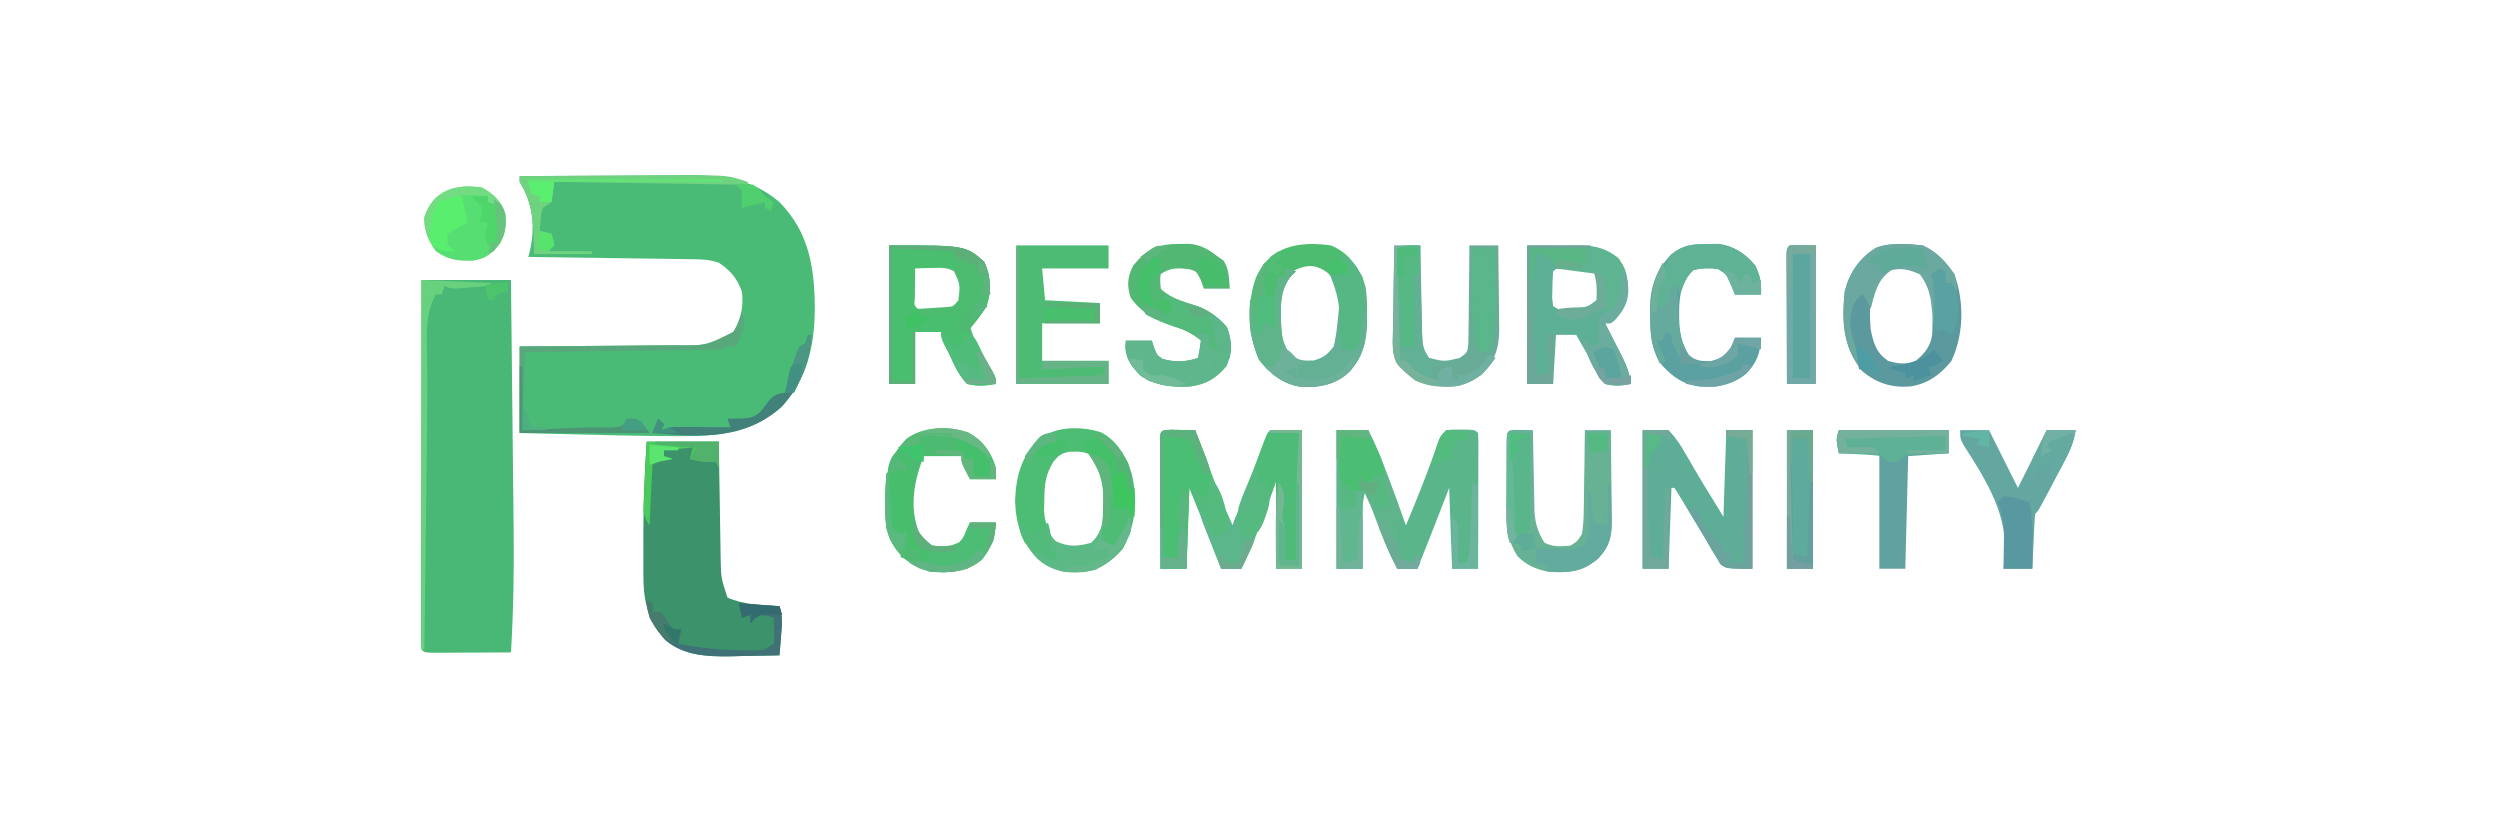 <?xml version="1.0" encoding="UTF-8"?>
<svg version="1.1" xmlns="http://www.w3.org/2000/svg" width="866" height="288">
<path d="M0 0 C9.085 -0.07 18.169 -0.123 27.254 -0.155 C31.473 -0.171 35.692 -0.192 39.911 -0.226 C43.99 -0.259 48.068 -0.277 52.146 -0.285 C53.695 -0.29 55.245 -0.301 56.794 -0.317 C69.329 -0.444 80.091 0.582 90 9 C100.459 19.603 102.255 32.305 102.249 46.503 C102.105 59.162 99.537 70.204 90.812 79.75 C80.771 89.077 68.637 90.133 55.539 90.074 C54.628 90.072 53.717 90.07 52.778 90.068 C42.078 90.022 31.384 89.766 20.688 89.5 C18.663 89.452 16.639 89.403 14.615 89.355 C9.743 89.24 4.872 89.12 0 89 C0 79.1 0 69.2 0 59 C7.133 58.961 7.133 58.961 14.41 58.922 C17.432 58.897 20.453 58.87 23.475 58.84 C28.265 58.792 33.056 58.748 37.846 58.729 C41.711 58.714 45.575 58.679 49.44 58.632 C50.91 58.617 52.381 58.609 53.852 58.608 C64.648 58.774 64.648 58.774 74 54 C76.761 49.28 77.592 45.428 77 40 C75.256 35.318 73.13 32.788 69 30 C65.747 28.916 63.3 28.843 59.876 28.795 C58.615 28.775 57.354 28.755 56.055 28.734 C54.678 28.717 53.302 28.7 51.926 28.684 C50.518 28.663 49.109 28.642 47.701 28.621 C43.997 28.565 40.294 28.516 36.59 28.468 C32.809 28.418 29.029 28.362 25.248 28.307 C17.832 28.199 10.416 28.098 3 28 C3.24 27.108 3.24 27.108 3.485 26.198 C5.517 17.526 4.617 9.502 0 2 C0 1.34 0 0.68 0 0 Z " fill="#4ABB77" transform="translate(180,61)"/>
<path d="M0 0 C10.23 0 20.46 0 31 0 C31.154 13.719 31.303 27.437 31.443 41.156 C31.508 47.529 31.576 53.901 31.648 60.273 C31.718 66.439 31.783 72.606 31.843 78.772 C31.867 81.107 31.892 83.443 31.921 85.779 C32.093 100.228 31.872 114.574 31 129 C26.746 129.024 22.492 129.043 18.238 129.055 C16.789 129.06 15.341 129.067 13.893 129.075 C11.815 129.088 9.738 129.093 7.66 129.098 C6.409 129.103 5.157 129.108 3.867 129.114 C1 129 1 129 0 128 C-0.096 126.342 -0.122 124.681 -0.12 123.02 C-0.122 121.403 -0.122 121.403 -0.124 119.753 C-0.121 118.559 -0.117 117.366 -0.114 116.136 C-0.114 114.888 -0.114 113.639 -0.114 112.353 C-0.113 108.919 -0.108 105.485 -0.101 102.052 C-0.095 98.467 -0.095 94.882 -0.093 91.297 C-0.09 84.504 -0.082 77.712 -0.072 70.919 C-0.061 63.188 -0.055 55.456 -0.05 47.725 C-0.04 31.816 -0.022 15.908 0 0 Z " fill="#49B776" transform="translate(146,97)"/>
<path d="M0 0 C8.25 0 16.5 0 25 0 C25.049 3.395 25.098 6.791 25.148 10.289 C25.202 13.585 25.26 16.882 25.317 20.178 C25.356 22.465 25.39 24.752 25.422 27.04 C25.468 30.331 25.526 33.623 25.586 36.914 C25.597 37.933 25.609 38.952 25.621 40.002 C25.758 47.204 25.758 47.204 28 54 C33.637 56.519 39.896 56.581 46 57 C47.223 60.67 46.88 63.34 46.562 67.188 C46.461 68.46 46.359 69.732 46.254 71.043 C46.17 72.019 46.086 72.995 46 74 C41.542 74.117 37.084 74.188 32.625 74.25 C31.373 74.284 30.122 74.317 28.832 74.352 C20.777 74.436 12.796 74.112 6.393 68.623 C0.3 61.766 -1.157 54.937 -1.133 46.113 C-1.134 45.338 -1.135 44.563 -1.136 43.764 C-1.136 42.117 -1.135 40.471 -1.13 38.824 C-1.125 36.366 -1.13 33.909 -1.137 31.451 C-1.141 20.926 -0.709 10.503 0 0 Z " fill="#3B926B" transform="translate(224,153)"/>
<path d="M0 0 C3.63 0 7.26 0 11 0 C16.179 10.683 20.032 21.824 24 33 C27.934 23.635 31.717 14.292 34.957 4.66 C36 2 36 2 38 0 C40.348 -0.23 40.348 -0.23 43.062 -0.188 C44.41 -0.178 44.41 -0.178 45.785 -0.168 C48 0 48 0 49 1 C49.093 2.474 49.117 3.952 49.114 5.428 C49.113 6.369 49.113 7.31 49.113 8.279 C49.108 9.302 49.103 10.325 49.098 11.379 C49.096 12.421 49.095 13.463 49.093 14.536 C49.088 17.878 49.075 21.22 49.062 24.562 C49.057 26.822 49.053 29.082 49.049 31.342 C49.038 36.895 49.02 42.447 49 48 C46.03 48 43.06 48 40 48 C39.67 38.76 39.34 29.52 39 20 C37.928 22.764 36.855 25.527 35.75 28.375 C33.203 34.931 30.638 41.479 28 48 C25.69 48 23.38 48 21 48 C17.93 42.132 15.48 36.232 13.25 30 C12.934 29.13 12.618 28.26 12.293 27.363 C11.524 25.244 10.76 23.123 10 21 C9.046 24.208 8.884 27.082 8.902 30.422 C8.906 31.447 8.909 32.471 8.912 33.527 C8.92 34.591 8.929 35.654 8.938 36.75 C8.942 37.829 8.947 38.908 8.951 40.02 C8.963 42.68 8.979 45.34 9 48 C6.03 48 3.06 48 0 48 C0 32.16 0 16.32 0 0 Z " fill="#5BB58B" transform="translate(463,149)"/>
<path d="M0 0 C1.514 0.017 1.514 0.017 3.059 0.035 C4.071 0.044 5.082 0.053 6.125 0.062 C7.299 0.08 7.299 0.08 8.496 0.098 C8.874 1.118 8.874 1.118 9.259 2.158 C10.418 5.285 11.582 8.41 12.746 11.535 C13.142 12.604 13.538 13.674 13.945 14.775 C16.262 20.984 18.709 27.085 21.496 33.098 C21.854 32.134 22.213 31.169 22.582 30.176 C23.908 26.61 25.237 23.045 26.568 19.481 C27.144 17.936 27.719 16.391 28.294 14.845 C29.118 12.627 29.945 10.411 30.773 8.195 C31.031 7.501 31.288 6.806 31.553 6.09 C33.382 1.212 33.382 1.212 34.496 0.098 C38.126 0.098 41.756 0.098 45.496 0.098 C45.496 15.938 45.496 31.778 45.496 48.098 C42.526 48.098 39.556 48.098 36.496 48.098 C36.496 38.198 36.496 28.298 36.496 18.098 C35.444 21.006 34.392 23.914 33.309 26.91 C30.671 34.134 27.869 41.181 24.496 48.098 C22.186 48.098 19.876 48.098 17.496 48.098 C17.037 46.914 16.578 45.731 16.105 44.512 C15.486 42.915 14.866 41.319 14.246 39.723 C13.946 38.948 13.645 38.173 13.336 37.375 C11.093 31.6 8.797 25.851 6.496 20.098 C6.166 29.338 5.836 38.578 5.496 48.098 C2.526 48.098 -0.444 48.098 -3.504 48.098 C-3.529 41.422 -3.547 34.747 -3.559 28.072 C-3.564 25.799 -3.571 23.526 -3.579 21.254 C-3.591 17.995 -3.597 14.736 -3.602 11.477 C-3.607 10.454 -3.612 9.431 -3.617 8.377 C-3.617 7.436 -3.617 6.495 -3.617 5.526 C-3.62 4.693 -3.622 3.86 -3.624 3.002 C-3.438 0.051 -2.967 0.116 0 0 Z " fill="#4EBC78" transform="translate(405.504,148.902)"/>
<path d="M0 0 C2.97 0 5.94 0 9 0 C11.44 2.649 12.872 4.612 14.562 7.688 C15.246 8.835 15.246 8.835 15.943 10.006 C16.87 11.568 17.785 13.138 18.687 14.716 C20.241 17.418 21.875 20.063 23.53 22.705 C25.038 25.125 26.516 27.564 28 30 C28.33 20.1 28.66 10.2 29 0 C31.97 0 34.94 0 38 0 C38 15.84 38 31.68 38 48 C29 48 29 48 26.977 46.445 C26.308 45.297 26.308 45.297 25.625 44.125 C25.078 43.233 24.532 42.341 23.969 41.422 C22.994 39.728 22.994 39.728 22 38 C20.556 35.614 19.1 33.236 17.642 30.859 C16.634 29.209 15.635 27.554 14.643 25.895 C13.957 24.752 13.957 24.752 13.258 23.586 C12.641 22.55 12.641 22.55 12.012 21.494 C11.678 21.001 11.344 20.508 11 20 C10.67 20 10.34 20 10 20 C9.67 29.24 9.34 38.48 9 48 C6.03 48 3.06 48 0 48 C0 32.16 0 16.32 0 0 Z " fill="#5EAE97" transform="translate(569,149)"/>
<path d="M0 0 C26.407 0 26.407 0 32.938 5.688 C35.294 10.817 35.481 15.455 33.812 20.812 C32.132 23.768 30.562 25.792 28 28 C29.34 32.519 31.172 36.232 33.625 40.25 C37 45.788 37 45.788 37 48 C33.496 48.623 30.477 48.852 27 48 C24.216 45.038 22.664 41.68 21 38 C20.381 36.845 19.762 35.69 19.125 34.5 C18 32 18 32 18 30 C15.03 30 12.06 30 9 30 C9 35.94 9 41.88 9 48 C6.03 48 3.06 48 0 48 C0 32.16 0 16.32 0 0 Z M9 8 C8.973 10.146 8.954 12.292 8.938 14.438 C8.926 15.632 8.914 16.827 8.902 18.059 C8.661 20.889 8.661 20.889 10 22 C11.954 22.152 13.915 22.222 15.875 22.25 C16.945 22.276 18.015 22.302 19.117 22.328 C21.972 22.23 21.972 22.23 23.855 20.734 C25.218 18.669 25.433 17.463 25.438 15 C25.457 14.319 25.476 13.639 25.496 12.938 C25.13 10.857 25.13 10.857 23.363 9.262 C20.322 7.638 18.178 7.701 14.75 7.812 C13.672 7.84 12.595 7.867 11.484 7.895 C10.665 7.929 9.845 7.964 9 8 Z " fill="#49BE6E" transform="translate(308,85)"/>
<path d="M0 0 C23 0 23 0 31 4 C34.458 7.458 34.723 10.807 35.07 15.527 C34.947 19.865 33.142 22.63 30.438 25.875 C29 27 29 27 27 27 C27.849 28.645 27.849 28.645 28.715 30.324 C29.456 31.778 30.197 33.233 30.938 34.688 C31.497 35.769 31.497 35.769 32.068 36.873 C33.94 40.565 35.483 43.837 36 48 C32.817 48.637 30.157 48.842 27 48 C24.302 45.02 22.723 41.608 21 38 C20.22 36.618 19.431 35.242 18.625 33.875 C18.089 32.926 17.552 31.977 17 31 C14.69 31 12.38 31 10 31 C9.67 36.61 9.34 42.22 9 48 C6.03 48 3.06 48 0 48 C0 32.16 0 16.32 0 0 Z M9 9 C8.849 10.975 8.778 12.957 8.75 14.938 C8.724 16.019 8.698 17.101 8.672 18.215 C8.78 19.134 8.888 20.053 9 21 C12.366 23.244 13.139 23.209 17 22.812 C17.866 22.736 18.733 22.66 19.625 22.582 C22.353 21.913 23.354 21.255 25 19 C25.478 15.241 25.497 12.924 23.688 9.562 C20.305 7.596 12.139 5.861 9 9 Z " fill="#5DB095" transform="translate(529,85)"/>
<path d="M0 0 C5.794 3.106 8.363 8.205 10.555 14.227 C12.756 23.344 12.03 31.891 7.555 40.227 C3.825 44.654 -0.664 47.833 -6.508 48.441 C-12.486 48.694 -17.423 47.85 -22.105 43.785 C-27.56 38.009 -29.555 31.642 -29.82 23.789 C-29.548 15.337 -27.653 8.146 -21.445 2.227 C-15.527 -2.212 -6.89 -2.179 0 0 Z M-16.445 10.039 C-19.393 14.737 -19.63 18.061 -19.695 23.539 C-19.721 24.835 -19.747 26.13 -19.773 27.465 C-19.356 32.245 -17.891 35.503 -14.82 39.164 C-10.99 40.878 -7.412 40.437 -3.445 39.227 C0.196 35.768 1.455 32.874 1.758 27.863 C1.781 25.908 1.781 25.908 1.805 23.914 C1.83 22.619 1.856 21.323 1.883 19.988 C1.468 15.231 0.028 12.144 -2.859 8.387 C-5.535 6.43 -8.002 6.64 -11.219 6.734 C-13.829 7.311 -14.73 8.022 -16.445 10.039 Z " fill="#4CBD72" transform="translate(381.445,149.773)"/>
<path d="M0 0 C5.686 2.381 8.598 6.28 11.193 11.717 C12.629 15.778 12.578 19.733 12.5 24 C12.515 24.851 12.531 25.702 12.547 26.578 C12.507 33.131 11.054 38.523 6.659 43.527 C1.748 48.026 -3.446 49.258 -9.938 49 C-16.502 48.159 -20.848 44.726 -24.875 39.625 C-28.894 30.248 -29.223 20.924 -25.977 11.262 C-21.186 0.168 -11.044 -1.526 0 0 Z M-15 10 C-19.257 16.179 -18.75 23.756 -18 31 C-16.844 35.157 -15.333 38.123 -11.625 40.562 C-8.317 41.114 -6.216 41.005 -3 40 C0.384 37.218 2.287 35.305 3 31 C3.118 28.69 3.175 26.376 3.188 24.062 C3.202 22.857 3.216 21.652 3.23 20.41 C2.932 15.989 1.957 13.188 -0.812 9.75 C-5.809 5.753 -9.679 6.847 -15 10 Z " fill="#4DBC71" transform="translate(461,85)"/>
<path d="M0 0 C4.901 2.235 7.943 5.585 11 10 C14.46 19.557 14.284 30.716 10 40 C6.083 44.845 1.926 47.867 -4.25 48.875 C-10.7 49.391 -15.903 47.733 -20.875 43.625 C-27.668 35.233 -28.004 26.446 -27 16 C-25.377 9.509 -21.977 4.546 -16.273 0.895 C-11.188 -1.106 -5.354 -0.499 0 0 Z M-14.688 10.188 C-18.642 15.649 -18.498 22.544 -18 29 C-17.061 33.849 -16.124 37.102 -12 40 C-8.157 41.048 -5.964 41.394 -2.25 39.875 C0.775 37.355 2.696 35.004 3.303 31.004 C3.44 28.683 3.458 26.388 3.438 24.062 C3.457 23.277 3.477 22.491 3.498 21.682 C3.494 16.344 2.615 13.176 -1 9 C-6.603 6.555 -9.758 6.719 -14.688 10.188 Z " fill="#5B999F" transform="translate(666,85)"/>
<path d="M0 0 C2.97 0 5.94 0 9 0 C9.02 1.075 9.04 2.15 9.06 3.257 C9.136 7.244 9.225 11.23 9.317 15.216 C9.356 16.942 9.391 18.667 9.422 20.393 C9.468 22.873 9.526 25.352 9.586 27.832 C9.597 28.604 9.609 29.376 9.621 30.171 C9.725 33.952 9.853 35.78 12 39 C17.376 40.267 17.376 40.267 22.591 39.013 C25.394 37.11 25.394 37.11 25.659 33.263 C25.701 31.714 25.715 30.163 25.707 28.613 C25.722 27.796 25.737 26.979 25.753 26.137 C25.796 23.529 25.805 20.921 25.812 18.312 C25.836 16.544 25.861 14.775 25.889 13.006 C25.952 8.67 25.984 4.336 26 0 C29.3 0 32.6 0 36 0 C36.075 4.856 36.129 9.712 36.165 14.569 C36.18 16.219 36.2 17.869 36.226 19.518 C36.263 21.899 36.28 24.279 36.293 26.66 C36.308 27.39 36.324 28.119 36.34 28.871 C36.342 35.374 34.921 40.035 30.25 44.812 C24.294 48.822 19.253 49.395 12.293 48.469 C7.295 47.447 4.258 44.739 1.069 40.836 C-0.945 37.378 -0.611 33.782 -0.488 29.883 C-0.481 29.026 -0.474 28.169 -0.467 27.285 C-0.439 24.564 -0.376 21.845 -0.312 19.125 C-0.287 17.273 -0.265 15.422 -0.244 13.57 C-0.189 9.046 -0.103 4.523 0 0 Z " fill="#68AC98" transform="translate(483,85)"/>
<path d="M0 0 C1.903 -0.015 1.903 -0.015 3.844 -0.031 C8.033 0.577 10.183 1.933 13.5 4.5 C14.098 4.912 14.696 5.325 15.312 5.75 C17.324 8.715 17.211 11.975 17.5 15.5 C14.53 15.5 11.56 15.5 8.5 15.5 C8.17 14.531 7.84 13.561 7.5 12.562 C5.892 9.44 5.892 9.44 3.66 8.809 C-0.231 8.236 -3.165 8.137 -6.5 10.5 C-6.834 12.874 -6.834 12.874 -6.5 15.5 C-3.657 18.118 -0.764 19.25 2.875 20.438 C8.404 22.384 12.545 24.155 16.375 28.75 C18.29 33.43 18.29 37.57 16.375 42.25 C12.76 46.588 9.253 48.632 3.688 49.375 C-2.573 49.762 -8.022 49.062 -13.375 45.688 C-16.43 42.543 -18.39 40.148 -18.688 35.688 C-18.595 34.605 -18.595 34.605 -18.5 33.5 C-15.53 33.5 -12.56 33.5 -9.5 33.5 C-9.252 34.284 -9.005 35.068 -8.75 35.875 C-7.729 38.524 -7.729 38.524 -5.812 39.812 C-1.562 41.076 2.323 40.892 6.5 39.5 C6.83 37.52 7.16 35.54 7.5 33.5 C4.268 30.773 1.103 29.507 -2.875 28.125 C-8.872 25.884 -13.101 23.88 -16.875 18.562 C-18.194 14.209 -17.982 11.426 -15.875 7.375 C-11.246 1.772 -7.244 -0.059 0 0 Z " fill="#51B773" transform="translate(408.5,84.5)"/>
<path d="M0 0 C2.051 0.033 4.102 0.065 6.152 0.098 C6.167 1.066 6.182 2.034 6.197 3.032 C6.255 6.644 6.332 10.255 6.415 13.867 C6.448 15.427 6.476 16.986 6.499 18.546 C6.533 20.795 6.585 23.044 6.641 25.293 C6.647 25.984 6.653 26.675 6.66 27.387 C6.798 31.976 7.737 35.194 10.152 39.098 C13.244 40.644 15.747 40.391 19.152 40.098 C21.505 38.662 21.505 38.662 23.152 36.098 C23.57 33.221 23.757 30.711 23.762 27.832 C23.778 27.039 23.795 26.245 23.812 25.428 C23.86 22.901 23.882 20.375 23.902 17.848 C23.931 16.131 23.96 14.415 23.992 12.699 C24.066 8.499 24.116 4.299 24.152 0.098 C27.122 0.098 30.092 0.098 33.152 0.098 C33.227 5.418 33.281 10.738 33.317 16.058 C33.332 17.867 33.353 19.676 33.379 21.485 C33.415 24.089 33.432 26.693 33.445 29.297 C33.461 30.102 33.476 30.908 33.492 31.737 C33.494 37.21 32.558 40.557 28.688 44.645 C23.079 49.226 18.219 49.736 11.152 49.098 C6.84 48.135 3.921 46.866 0.777 43.723 C-2.481 38.459 -3.138 34.12 -3.078 27.988 C-3.078 27.221 -3.077 26.453 -3.077 25.663 C-3.074 24.049 -3.066 22.435 -3.053 20.822 C-3.035 18.342 -3.033 15.863 -3.033 13.383 C-3.028 11.814 -3.022 10.245 -3.016 8.676 C-3.015 7.931 -3.013 7.186 -3.012 6.419 C-2.954 0.156 -2.954 0.156 0 0 Z " fill="#67B195" transform="translate(524.848,148.902)"/>
<path d="M0 0 C10.56 0 21.12 0 32 0 C32 2.64 32 5.28 32 8 C24.41 8 16.82 8 9 8 C9.33 11.63 9.66 15.26 10 19 C16.27 19.33 22.54 19.66 29 20 C29 22.31 29 24.62 29 27 C22.4 27 15.8 27 9 27 C9 31.29 9 35.58 9 40 C16.59 40 24.18 40 32 40 C32 42.64 32 45.28 32 48 C21.44 48 10.88 48 0 48 C0 32.16 0 16.32 0 0 Z " fill="#4EBB74" transform="translate(352,85)"/>
<path d="M0 0 C5.012 2.784 7.865 6.68 9.52 12.156 C9.52 13.476 9.52 14.796 9.52 16.156 C6.55 16.156 3.58 16.156 0.52 16.156 C-2.48 10.406 -2.48 10.406 -2.48 8.156 C-6.77 8.156 -11.06 8.156 -15.48 8.156 C-18.752 16.336 -20.622 25.87 -17.168 34.406 C-15.614 37.37 -15.614 37.37 -12.48 39.156 C-8.892 39.483 -6.407 39.632 -3.168 37.969 C-1.192 35.846 -0.37 33.898 0.52 31.156 C3.49 31.156 6.46 31.156 9.52 31.156 C9.085 36.592 7.987 39.918 4.52 44.156 C-1.078 48.215 -6.728 48.785 -13.48 48.156 C-19.952 46.107 -23.925 43.116 -27.098 37.078 C-28.923 32.639 -28.923 28.4 -28.855 23.656 C-28.867 22.84 -28.879 22.024 -28.891 21.184 C-28.854 13.611 -26.889 7.719 -21.48 2.156 C-15.555 -2.25 -6.85 -2.33 0 0 Z " fill="#4CBB71" transform="translate(335.48,149.844)"/>
<path d="M0 0 C1.277 -0.019 2.555 -0.039 3.871 -0.059 C9.075 0.641 13.274 3.327 16.562 7.438 C18.296 10.904 18.783 13.577 18.562 17.438 C15.592 17.438 12.623 17.438 9.562 17.438 C9.068 16.138 8.572 14.839 8.062 13.5 C6.531 10.371 6.531 10.371 3.656 8.613 C0.677 8.185 -1.812 8.302 -4.75 8.938 C-8.638 12.394 -9.324 16.027 -9.727 21.023 C-9.871 27.702 -9.963 32.588 -6.438 38.438 C-3.922 40.58 -1.636 40.607 1.562 40.5 C4.181 40.119 5.224 39.83 6.969 37.805 C8.223 35.67 8.223 35.67 9.562 32.438 C12.533 32.438 15.502 32.438 18.562 32.438 C18.342 37.838 17.163 40.967 13.422 44.922 C8.652 48.81 3.41 49.729 -2.625 49.375 C-8.341 48.551 -11.785 46.227 -15.688 42 C-19.505 36.41 -19.775 31.652 -19.75 25.062 C-19.766 24.238 -19.782 23.413 -19.799 22.562 C-19.805 14.855 -17.851 9.169 -12.438 3.438 C-8.293 0.353 -5.118 0.005 0 0 Z " fill="#5CA1A1" transform="translate(591.438,84.562)"/>
<path d="M0 0 C3.3 0 6.6 0 10 0 C13.3 6.6 16.6 13.2 20 20 C21.279 17.442 22.558 14.885 23.875 12.25 C25.917 8.167 27.958 4.083 30 0 C33.3 0 36.6 0 40 0 C39.393 3.941 38.169 6.965 36.312 10.484 C35.779 11.501 35.245 12.519 34.695 13.566 C34.136 14.617 33.576 15.668 33 16.75 C32.441 17.816 31.881 18.882 31.305 19.98 C27.159 27.841 27.159 27.841 26 29 C25.844 30.413 25.749 31.834 25.684 33.254 C25.642 34.108 25.6 34.962 25.557 35.842 C25.517 36.74 25.478 37.637 25.438 38.562 C25.394 39.464 25.351 40.366 25.307 41.295 C25.2 43.53 25.1 45.765 25 48 C21.7 48 18.4 48 15 48 C15.139 47.04 15.278 46.079 15.422 45.09 C16.884 29.803 9.361 17.906 1.318 5.38 C0 3 0 3 0 0 Z " fill="#64A7A1" transform="translate(679,149)"/>
<path d="M0 0 C1.514 0.017 1.514 0.017 3.059 0.035 C4.071 0.044 5.082 0.053 6.125 0.062 C7.299 0.08 7.299 0.08 8.496 0.098 C8.758 0.799 9.02 1.499 9.291 2.221 C10.483 5.41 11.677 8.597 12.871 11.785 C13.284 12.888 13.696 13.991 14.121 15.127 C14.521 16.194 14.92 17.26 15.332 18.359 C15.699 19.339 16.065 20.318 16.443 21.327 C17.135 23.148 17.861 24.956 18.624 26.749 C19.693 29.629 19.638 32.051 19.496 35.098 C18.176 35.758 16.856 36.418 15.496 37.098 C13.305 33.764 12.062 31.056 11.496 27.098 C10.836 27.098 10.176 27.098 9.496 27.098 C8.506 24.788 7.516 22.478 6.496 20.098 C6.166 29.338 5.836 38.578 5.496 48.098 C2.526 48.098 -0.444 48.098 -3.504 48.098 C-3.529 41.422 -3.547 34.747 -3.559 28.072 C-3.564 25.799 -3.571 23.526 -3.579 21.254 C-3.591 17.995 -3.597 14.736 -3.602 11.477 C-3.607 10.454 -3.612 9.431 -3.617 8.377 C-3.617 7.436 -3.617 6.495 -3.617 5.526 C-3.62 4.693 -3.622 3.86 -3.624 3.002 C-3.438 0.051 -2.967 0.116 0 0 Z " fill="#4ABE73" transform="translate(405.504,148.902)"/>
<path d="M0 0 C12.54 0 25.08 0 38 0 C38 2.64 38 5.28 38 8 C33.38 8.33 28.76 8.66 24 9 C23.67 21.87 23.34 34.74 23 48 C20.03 48 17.06 48 14 48 C14 34.8 14 21.6 14 8 C9.38 8 4.76 8 0 8 C-1 3 -1 3 0 0 Z " fill="#60A29F" transform="translate(637,149)"/>
<path d="M0 0 C4.034 2.228 6.539 4.616 8 9 C8.395 13.192 8.27 15.481 6.312 19.25 C3.451 22.652 1.412 24.678 -3.109 25.281 C-8.091 25.482 -11.895 25.055 -16 22 C-18.823 18.202 -19.982 15.054 -20.062 10.312 C-17.035 0.873 -8.962 -1.46 0 0 Z " fill="#57DE72" transform="translate(167,65)"/>
<path d="M0 0 C3.63 0 7.26 0 11 0 C11.817 1.748 12.628 3.499 13.438 5.25 C14.116 6.712 14.116 6.712 14.809 8.203 C15.784 10.493 16.497 12.574 17 15 C12.375 18 12.375 18 9 18 C9 27.9 9 37.8 9 48 C6.03 48 3.06 48 0 48 C0 32.16 0 16.32 0 0 Z " fill="#60B78F" transform="translate(463,149)"/>
<path d="M0 0 C2.97 0 5.94 0 9 0 C9 15.84 9 31.68 9 48 C5.7 48 2.4 48 -1 48 C-1.025 41.325 -1.043 34.65 -1.055 27.974 C-1.06 25.702 -1.067 23.429 -1.075 21.156 C-1.088 17.897 -1.093 14.638 -1.098 11.379 C-1.103 10.356 -1.108 9.333 -1.113 8.279 C-1.113 7.338 -1.113 6.397 -1.114 5.428 C-1.116 4.595 -1.118 3.763 -1.12 2.905 C-1 1 -1 1 0 0 Z " fill="#5BA69F" transform="translate(620,85)"/>
<path d="M0 0 C1.32 0.33 2.64 0.66 4 1 C3.546 1.392 3.092 1.784 2.625 2.188 C-1.878 7.21 -1.357 13.221 -1.25 19.602 C-0.933 23.915 -0.377 26.394 2 30 C4.928 31.899 6.584 32.017 10.062 31.875 C13.594 30.823 14.739 29.9 17 27 C17.603 24.324 18.005 21.952 18.25 19.25 C18.366 18.204 18.366 18.204 18.484 17.137 C18.672 15.426 18.838 13.713 19 12 C19.33 12 19.66 12 20 12 C20 16.95 20 21.9 20 27 C21.65 27.33 23.3 27.66 25 28 C25.66 20.74 26.32 13.48 27 6 C27.33 6 27.66 6 28 6 C28.118 9.166 28.188 12.332 28.25 15.5 C28.284 16.387 28.317 17.274 28.352 18.188 C28.452 24.987 27.236 30.323 22.658 35.525 C17.752 40.029 12.552 41.258 6.062 41 C-0.502 40.159 -4.848 36.726 -8.875 31.625 C-11.854 24.674 -12.275 18.465 -12 11 C-11.67 11 -11.34 11 -11 11 C-10.34 14.63 -9.68 18.26 -9 22 C-8.34 21.01 -7.68 20.02 -7 19 C-6.01 19 -5.02 19 -4 19 C-4.041 17.845 -4.082 16.69 -4.125 15.5 C-4.141 11.055 -3.218 7.263 -2 3 C-1.34 3 -0.68 3 0 3 C0 2.01 0 1.02 0 0 Z " fill="#63B094" transform="translate(445,93)"/>
<path d="M0 0 C2.97 0 5.94 0 9 0 C9 15.84 9 31.68 9 48 C6.03 48 3.06 48 0 48 C0 32.16 0 16.32 0 0 Z " fill="#5DAB9C" transform="translate(619,149)"/>
<path d="M0 0 C4.917 2.243 7.941 5.63 11 10 C11.812 13.375 11.812 13.375 12 16 C11.34 15.67 10.68 15.34 10 15 C10 14.34 10 13.68 10 13 C9.34 13 8.68 13 8 13 C7.34 11.68 6.68 10.36 6 9 C5.01 9.33 4.02 9.66 3 10 C3.33 10.742 3.66 11.485 4 12.25 C5.403 17.512 5.158 22.586 5 28 C4.67 28 4.34 28 4 28 C3.836 26.679 3.836 26.679 3.668 25.332 C3.509 24.171 3.351 23.009 3.188 21.812 C3.037 20.664 2.886 19.515 2.73 18.332 C1.983 14.923 1.098 12.774 -1 10 C-4.594 8.469 -6.899 7.775 -10.75 8.562 C-15.635 11.684 -16.629 16.623 -18 22 C-18.309 21.361 -18.619 20.721 -18.938 20.062 C-19.835 18.064 -19.835 18.064 -21 17 C-24.363 19.9 -24.709 22.153 -25.082 26.449 C-24.963 30.154 -23.922 33.36 -22.691 36.836 C-22 39 -22 39 -22 42 C-27.74 33.852 -27.935 25.727 -27 16 C-25.377 9.509 -21.977 4.546 -16.273 0.895 C-11.188 -1.106 -5.354 -0.499 0 0 Z " fill="#6AA8A0" transform="translate(666,85)"/>
<path d="M0 0 C5.983 0.561 11.128 3.835 15 8.312 C16.744 12.999 16.772 17.114 14.875 21.75 C11.26 26.088 7.753 28.132 2.188 28.875 C-4.073 29.262 -9.522 28.562 -14.875 25.188 C-17.93 22.043 -19.89 19.648 -20.188 15.188 C-20.126 14.466 -20.064 13.744 -20 13 C-17.03 13 -14.06 13 -11 13 C-10.752 13.784 -10.505 14.568 -10.25 15.375 C-9.229 18.024 -9.229 18.024 -7.312 19.312 C-3.062 20.576 0.823 20.392 5 19 C5.685 16.142 5.685 16.142 6 13 C5.34 12.01 4.68 11.02 4 10 C6.475 10.495 6.475 10.495 9 11 C9 12.65 9 14.3 9 16 C9.99 16 10.98 16 12 16 C11.649 15.258 11.299 14.515 10.938 13.75 C9.955 10.868 9.967 9.788 11 7 C8.046 4.63 8.046 4.63 4 5 C1.75 2.5 1.75 2.5 0 0 Z " fill="#5FB68C" transform="translate(410,105)"/>
<path d="M0 0 C1.903 -0.015 1.903 -0.015 3.844 -0.031 C9.013 0.72 13.226 3.408 16.5 7.5 C18.233 10.966 18.721 13.64 18.5 17.5 C15.53 17.5 12.56 17.5 9.5 17.5 C9.005 16.201 8.51 14.901 8 13.562 C6.468 10.434 6.468 10.434 3.594 8.676 C0.614 8.248 -1.875 8.365 -4.812 9 C-7.476 11.368 -8.27 14.179 -9.5 17.5 C-9.83 16.51 -10.16 15.52 -10.5 14.5 C-12.86 16.86 -12.991 18.279 -13.5 21.5 C-15.15 21.83 -16.8 22.16 -18.5 22.5 C-18.853 17.553 -17.839 14.819 -15.5 10.5 C-15.232 9.469 -14.964 8.438 -14.688 7.375 C-12.019 0.914 -6.435 -0.052 0 0 Z " fill="#60B294" transform="translate(591.5,84.5)"/>
<path d="M0 0 C26.407 0 26.407 0 32.938 5.688 C35.262 10.747 35.491 15.39 33.875 20.688 C31.865 24.238 29.726 26.979 27 30 C25.68 29.67 24.36 29.34 23 29 C23.99 26.69 24.98 24.38 26 22 C25.469 22.327 24.938 22.655 24.391 22.992 C21.373 24.264 19.013 24.196 15.75 24.125 C14.672 24.107 13.595 24.089 12.484 24.07 C11.665 24.047 10.845 24.024 10 24 C10 23.34 10 22.68 10 22 C10.843 21.951 11.686 21.902 12.555 21.852 C13.65 21.777 14.746 21.702 15.875 21.625 C16.966 21.555 18.056 21.486 19.18 21.414 C22.13 21.267 22.13 21.267 24 19 C24.626 13.629 24.626 13.629 22.5 9 C22.005 8.67 21.51 8.34 21 8 C21.66 8 22.32 8 23 8 C23.043 6.334 23.041 4.666 23 3 C17.793 -2.207 8.355 1.35 1 1 C1 16.18 1 31.36 1 47 C3.31 47 5.62 47 8 47 C8 41.39 8 35.78 8 30 C8.33 30 8.66 30 9 30 C9 35.94 9 41.88 9 48 C6.03 48 3.06 48 0 48 C0 32.16 0 16.32 0 0 Z " fill="#4DBC70" transform="translate(308,85)"/>
<path d="M0 0 C3.085 0.917 4.68 1.569 6.625 4.188 C8.185 7.379 8.493 9.78 8.688 13.312 C8.786 14.915 8.786 14.915 8.887 16.551 C8.924 17.359 8.961 18.167 9 19 C10.207 18.969 10.207 18.969 11.438 18.938 C14 19 14 19 15 20 C15.063 26.004 13.916 30.322 10 35 C4.784 39.815 0.286 41.444 -6.727 41.246 C-11.954 40.68 -15.594 38.774 -18.938 34.812 C-19.958 33.42 -19.958 33.42 -21 32 C-18.532 33.152 -16.952 34.048 -15 36 C-12.931 36.643 -12.931 36.643 -11 37 C-11 36.01 -11 35.02 -11 34 C-11.66 34 -12.32 34 -13 34 C-13 32.35 -13 30.7 -13 29 C-12.361 29.516 -11.721 30.031 -11.062 30.562 C-6.85 32.54 -3.438 32.276 1 31 C4.183 28.016 4.942 24.96 5.203 20.637 C5.226 18.682 5.226 18.682 5.25 16.688 C5.276 15.392 5.302 14.096 5.328 12.762 C4.873 7.547 2.858 4.286 0 0 Z " fill="#5AB985" transform="translate(377,157)"/>
<path d="M0 0 C12.54 0 25.08 0 38 0 C38 2.64 38 5.28 38 8 C36.868 8.049 35.736 8.098 34.57 8.148 C33.089 8.223 31.607 8.299 30.125 8.375 C29.379 8.406 28.632 8.437 27.863 8.469 C23.465 8.556 23.465 8.556 20 11 C19.01 11 18.02 11 17 11 C16.34 10.34 15.68 9.68 15 9 C12.431 8.694 9.952 8.489 7.375 8.375 C6.669 8.336 5.962 8.298 5.234 8.258 C3.49 8.164 1.745 8.081 0 8 C-0.8 4.713 -1.097 3.29 0 0 Z " fill="#5EB096" transform="translate(637,149)"/>
<path d="M0 0 C9.119 -0.046 18.238 -0.082 27.357 -0.104 C31.592 -0.114 35.827 -0.128 40.062 -0.151 C44.153 -0.173 48.245 -0.185 52.336 -0.19 C53.892 -0.193 55.449 -0.201 57.005 -0.211 C72.024 -0.312 72.024 -0.312 79 2 C79 2.33 79 2.66 79 3 C45.835 2.505 45.835 2.505 12 2 C11.67 4.31 11.34 6.62 11 9 C10.01 9.66 9.02 10.32 8 11 C7.423 12.964 7.423 12.964 7.312 15.125 C7.158 17.043 7.158 17.043 7 19 C8.32 19.33 9.64 19.66 11 20 C11.625 21.875 11.625 21.875 12 24 C11.34 24.66 10.68 25.32 10 26 C14.95 26 19.9 26 25 26 C25 26.33 25 26.66 25 27 C18.4 27 11.8 27 5 27 C4.918 24.36 4.835 21.72 4.75 19 C4.452 12.372 3.607 7.701 0 2 C0 1.34 0 0.68 0 0 Z " fill="#6FD27F" transform="translate(180,61)"/>
<path d="M0 0 C0.33 0 0.66 0 1 0 C1.061 1.276 1.121 2.552 1.184 3.867 C1.268 5.536 1.353 7.206 1.438 8.875 C1.477 9.717 1.516 10.559 1.557 11.426 C1.599 12.231 1.64 13.037 1.684 13.867 C1.739 14.983 1.739 14.983 1.795 16.121 C1.9 18.089 1.9 18.089 3 20 C3.99 20.33 4.98 20.66 6 21 C6.33 20.34 6.66 19.68 7 19 C7.082 22.044 6.976 24.072 6 27 C7.65 26.67 9.3 26.34 11 26 C11.33 27.32 11.66 28.64 12 30 C12.66 30 13.32 30 14 30 C14.33 29.01 14.66 28.02 15 27 C15.603 27.009 16.207 27.018 16.828 27.027 C21.631 26.975 21.631 26.975 25.453 24.445 C26.674 22.33 26.674 22.33 28 19 C28.33 18.34 28.66 17.68 29 17 C31.97 17 34.94 17 38 17 C37.565 22.435 36.468 25.762 33 30 C27.402 34.058 21.753 34.628 15 34 C8.532 31.952 4.579 28.958 1.371 22.949 C-0.517 18.375 -0.332 13.939 -0.188 9.062 C-0.174 8.188 -0.16 7.313 -0.146 6.412 C-0.111 4.274 -0.058 2.137 0 0 Z " fill="#4DBD75" transform="translate(307,164)"/>
<path d="M0 0 C2.133 4.517 2.284 8.21 1.25 13.062 C0.062 16.25 0.062 16.25 -1.938 18.25 C-2.928 18.25 -3.917 18.25 -4.938 18.25 C-5.598 13.96 -6.258 9.67 -6.938 5.25 C-14.363 4.26 -14.363 4.26 -21.938 3.25 C-22.598 1.6 -23.258 -0.05 -23.938 -1.75 C-24.927 -1.42 -25.918 -1.09 -26.938 -0.75 C-26.938 -1.41 -26.938 -2.07 -26.938 -2.75 C-27.927 -2.255 -27.927 -2.255 -28.938 -1.75 C-29.404 0.376 -29.404 0.376 -29.562 2.812 C-29.637 3.639 -29.712 4.465 -29.789 5.316 C-29.838 5.954 -29.887 6.593 -29.938 7.25 C-30.267 7.25 -30.598 7.25 -30.938 7.25 C-30.938 3.62 -30.938 -0.01 -30.938 -3.75 C-27.605 -4.001 -24.273 -4.226 -20.938 -4.438 C-20.003 -4.51 -19.068 -4.583 -18.105 -4.658 C-11.352 -5.06 -5.286 -4.774 0 0 Z " fill="#5EB490" transform="translate(560.938,89.75)"/>
<path d="M0 0 C2.64 0 5.28 0 8 0 C8.059 4.125 8.094 8.25 8.125 12.375 C8.15 14.109 8.15 14.109 8.176 15.879 C8.215 22.844 7.714 29.24 6 36 C5.01 36 4.02 36 3 36 C0.145 33.145 0.589 30.999 0.375 27 C0.337 26.304 0.299 25.608 0.26 24.891 C-0.145 16.598 -0.086 8.3 0 0 Z " fill="#5AB68B" transform="translate(510,86)"/>
<path d="M0 0 C0.33 0 0.66 0 1 0 C1.081 3.063 1.141 6.124 1.188 9.188 C1.213 10.052 1.238 10.916 1.264 11.807 C1.331 17.686 0.7 21.149 -3.465 25.547 C-8.018 29.266 -10.98 30.147 -16.75 30.062 C-17.549 30.053 -18.348 30.044 -19.172 30.035 C-19.775 30.024 -20.378 30.012 -21 30 C-21 29.34 -21 28.68 -21 28 C-22.32 27.67 -23.64 27.34 -25 27 C-25 25.35 -25 23.7 -25 22 C-23.952 22.035 -22.904 22.07 -21.824 22.105 C-20.445 22.134 -19.066 22.161 -17.688 22.188 C-16.997 22.213 -16.307 22.238 -15.596 22.264 C-11.695 22.389 -11.695 22.389 -8.295 20.732 C-6.72 18.626 -6.648 17.592 -6.707 14.988 C-6.717 14.231 -6.726 13.474 -6.736 12.693 C-6.761 11.908 -6.787 11.122 -6.812 10.312 C-6.826 9.515 -6.84 8.718 -6.854 7.896 C-6.889 5.931 -6.943 3.965 -7 2 C-6.67 2 -6.34 2 -6 2 C-5.67 5.63 -5.34 9.26 -5 13 C-2.525 13.495 -2.525 13.495 0 14 C0 13.34 0 12.68 0 12 C-0.66 11.67 -1.32 11.34 -2 11 C-1.34 11 -0.68 11 0 11 C0 7.37 0 3.74 0 0 Z " fill="#63AB9E" transform="translate(557,168)"/>
<path d="M0 0 C3.38 0 5.835 0.875 9 2 C10.018 7.016 10.119 11.786 10.062 16.875 C10.058 17.659 10.053 18.442 10.049 19.25 C10.037 21.167 10.019 23.083 10 25 C6.7 25 3.4 25 0 25 C0.035 23.264 0.035 23.264 0.07 21.492 C0.089 19.953 0.107 18.414 0.125 16.875 C0.142 16.114 0.159 15.354 0.176 14.57 C0.215 9.967 -0.241 6.335 -2 2 C-1.34 1.34 -0.68 0.68 0 0 Z " fill="#5899A1" transform="translate(694,172)"/>
<path d="M0 0 C0.66 0 1.32 0 2 0 C2 0.99 2 1.98 2 3 C2.66 3 3.32 3 4 3 C5.219 7.175 4.761 10.976 4.375 15.25 C3.908 21.566 3.675 26.382 7 32 C9.02 33.56 9.02 33.56 11 34 C10.688 35.938 10.688 35.938 10 38 C8.515 38.495 8.515 38.495 7 39 C7 37.68 7 36.36 7 35 C5.35 35 3.7 35 2 35 C1 32 1 32 2 29 C1.361 28.876 0.721 28.753 0.062 28.625 C-0.958 28.316 -0.958 28.316 -2 28 C-3.932 24.136 -3.228 19.376 -3.25 15.125 C-3.271 14.118 -3.291 13.111 -3.312 12.074 C-3.318 11.104 -3.323 10.133 -3.328 9.133 C-3.337 8.245 -3.347 7.357 -3.356 6.442 C-2.929 3.511 -2.032 2.127 0 0 Z " fill="#47BE6C" transform="translate(311,156)"/>
<path d="M0 0 C2.31 0 4.62 0 7 0 C7 11.22 7 22.44 7 34 C5.02 34.66 3.04 35.32 1 36 C0.67 24.12 0.34 12.24 0 0 Z " fill="#59B68A" transform="translate(523,150)"/>
<path d="M0 0 C2.97 0 5.94 0 9 0 C9 15.84 9 31.68 9 48 C5.7 48 2.4 48 -1 48 C-1.025 41.325 -1.043 34.65 -1.055 27.974 C-1.06 25.702 -1.067 23.429 -1.075 21.156 C-1.088 17.897 -1.093 14.638 -1.098 11.379 C-1.103 10.356 -1.108 9.333 -1.113 8.279 C-1.113 7.338 -1.113 6.397 -1.114 5.428 C-1.116 4.595 -1.118 3.763 -1.12 2.905 C-1 1 -1 1 0 0 Z M1 3 C1 17.19 1 31.38 1 46 C2.98 46 4.96 46 7 46 C7 31.81 7 17.62 7 3 C4 1.667 4 1.667 1 3 Z " fill="#70A9A7" transform="translate(620,85)"/>
<path d="M0 0 C0 3.3 0 6.6 0 10 C-0.66 10 -1.32 10 -2 10 C-1.67 18.25 -1.34 26.5 -1 35 C-4 36 -4 36 -7 35 C-7.866 23.648 -8.119 12.384 -8 1 C-5.291 -0.354 -2.991 -0.065 0 0 Z " fill="#56B884" transform="translate(492,85)"/>
<path d="M0 0 C3.05 -0.288 5.958 -0.418 9 0 C10.875 2 10.875 2 12 5 C12.275 5.697 12.549 6.395 12.832 7.113 C13.59 9.062 14.299 11.03 15 13 C10.375 16 10.375 16 7 16 C7 16.99 7 17.98 7 19 C5.35 19 3.7 19 2 19 C2 18.34 2 17.68 2 17 C1.34 17 0.68 17 0 17 C-1.426 14.148 -1.132 11.675 -1.125 8.5 C-1.128 7.335 -1.13 6.169 -1.133 4.969 C-1 2 -1 2 0 0 Z " fill="#4BBE74" transform="translate(465,151)"/>
<path d="M0 0 C7.92 0.33 15.84 0.66 24 1 C24 1.33 24 1.66 24 2 C21.709 2.194 19.417 2.38 17.125 2.562 C15.211 2.719 15.211 2.719 13.258 2.879 C10 3 10 3 8 2 C7.67 2.99 7.34 3.98 7 5 C6.34 5 5.68 5 5 5 C1.078 11.799 1.902 19.553 1.969 27.137 C1.98 29.758 1.99 32.38 1.996 35.001 C1.998 35.707 2 36.413 2.002 37.141 C2.017 46.497 1.896 55.852 1.781 65.207 C1.77 66.125 1.759 67.043 1.748 67.988 C1.679 73.636 1.608 79.283 1.536 84.93 C1.475 89.806 1.415 94.681 1.355 99.557 C1.239 109.038 1.12 118.519 1 128 C0.67 128 0.34 128 0 128 C0 85.76 0 43.52 0 0 Z " fill="#67D17E" transform="translate(146,97)"/>
<path d="M0 0 C4.264 1.523 5.866 4.105 8 8 C8.509 10.815 8.471 13.523 8.375 16.375 C8.374 17.092 8.372 17.808 8.371 18.547 C8.289 23.63 7.379 28.111 6 33 C4.35 33 2.7 33 1 33 C-0.443 30.115 0.021 27.65 0.125 24.438 C0.189 18.227 -0.636 13.713 -3 8 C-1.02 7.34 0.96 6.68 3 6 C2.536 5.072 2.536 5.072 2.062 4.125 C1.375 2.75 0.688 1.375 0 0 Z " fill="#57B784" transform="translate(464,88)"/>
<path d="M0 0 C1.124 3.304 0.896 5.051 -0.438 8.25 C-0.869 9.31 -0.869 9.31 -1.309 10.391 C-1.537 10.922 -1.765 11.453 -2 12 C-2.99 12 -3.98 12 -5 12 C-5.66 12.33 -6.32 12.66 -7 13 C-9.154 13.121 -11.312 13.177 -13.469 13.205 C-14.465 13.22 -14.465 13.22 -15.48 13.235 C-17.677 13.267 -19.873 13.292 -22.07 13.316 C-23.592 13.337 -25.114 13.358 -26.635 13.379 C-30.643 13.435 -34.651 13.484 -38.66 13.532 C-42.748 13.582 -46.837 13.638 -50.926 13.693 C-58.95 13.801 -66.975 13.902 -75 14 C-75.33 22.91 -75.66 31.82 -76 41 C-68.178 40.673 -68.178 40.673 -60.356 40.342 C-59.363 40.301 -58.37 40.261 -57.348 40.219 C-56.268 40.174 -55.188 40.129 -54.075 40.082 C-51.327 40.009 -48.617 40.063 -45.871 40.156 C-41.604 39.984 -41.63 39.826 -39 37 C-37 37.062 -37 37.062 -35 38 C-34.01 39.32 -33.02 40.64 -32 42 C-46.85 42 -61.7 42 -77 42 C-77 32.1 -77 22.2 -77 12 C-69.867 11.961 -69.867 11.961 -62.59 11.922 C-59.568 11.897 -56.547 11.87 -53.525 11.84 C-48.735 11.792 -43.944 11.748 -39.154 11.729 C-35.289 11.714 -31.425 11.679 -27.56 11.632 C-26.09 11.617 -24.619 11.609 -23.148 11.608 C-12.375 11.739 -12.375 11.739 -3 7 C-1.598 5.186 -1.598 5.186 -1.062 3.25 C-0.712 2.178 -0.361 1.105 0 0 Z " fill="#59A87C" transform="translate(257,108)"/>
<path d="M0 0 C2.235 3.844 2.202 6.421 1.617 10.738 C0.603 14.456 -1.225 16.36 -4 19 C-4.66 19 -5.32 19 -6 19 C-5.151 20.645 -5.151 20.645 -4.285 22.324 C-3.544 23.778 -2.803 25.233 -2.062 26.688 C-1.689 27.409 -1.316 28.13 -0.932 28.873 C0.94 32.565 2.483 35.837 3 40 C-0.185 40.637 -2.842 40.845 -6 40 C-10.078 35.588 -12.483 29.766 -14 24 C-13.01 24.99 -12.02 25.98 -11 27 C-10.01 26.67 -9.02 26.34 -8 26 C-8.087 25.078 -8.087 25.078 -8.176 24.137 C-8.313 21.678 -8.362 19.438 -8 17 C-5.625 15.25 -5.625 15.25 -3 14 C-0.5 9.749 -0.399 4.825 0 0 Z " fill="#6CAC9F" transform="translate(562,93)"/>
<path d="M0 0 C0.688 1.625 0.688 1.625 1 4 C0.017 6.008 -0.984 8.008 -2 10 C-2.253 12.751 -2.253 12.751 -2 15 C-1.01 15 -0.02 15 1 15 C1.66 12.69 2.32 10.38 3 8 C3.66 8 4.32 8 5 8 C5.037 9.23 5.075 10.46 5.113 11.727 C5.179 13.359 5.245 14.992 5.312 16.625 C5.335 17.433 5.358 18.241 5.381 19.074 C5.604 24.071 6.268 27.662 9 32 C11.049 33.853 11.049 33.853 13 35 C11.02 35 9.04 35 7 35 C6.328 33.711 5.663 32.419 5 31.125 C4.629 30.406 4.258 29.686 3.875 28.945 C3 27 3 27 3 25 C2.34 24.67 1.68 24.34 1 24 C0.67 24.99 0.34 25.98 0 27 C-0.66 27 -1.32 27 -2 27 C-1.01 29.31 -0.02 31.62 1 34 C0.01 34.495 0.01 34.495 -1 35 C-3.879 29.332 -4.465 24.814 -4.375 18.5 C-4.387 17.684 -4.398 16.868 -4.41 16.027 C-4.384 10.594 -3.46 6.845 -1 2 C-0.67 1.34 -0.34 0.68 0 0 Z " fill="#65AA9D" transform="translate(576,91)"/>
<path d="M0 0 C0.99 0.495 0.99 0.495 2 1 C2 1.99 2 2.98 2 4 C2.99 4 3.98 4 5 4 C6.333 6 7.667 8 9 10 C9.99 10 10.98 10 12 10 C11.67 11.65 11.34 13.3 11 15 C18.602 16.504 25.951 17.213 33.688 17.25 C34.873 17.264 34.873 17.264 36.082 17.277 C40.512 17.425 40.512 17.425 44 15 C44.243 12.789 44.243 12.789 44.125 10.375 C44.107 9.558 44.089 8.74 44.07 7.898 C44.047 7.272 44.024 6.645 44 6 C41.655 5.23 41.655 5.23 39 5 C37.165 6.334 37.165 6.334 36 8 C36 7.01 36 6.02 36 5 C35.01 5.33 34.02 5.66 33 6 C32.505 3.525 32.505 3.525 32 1 C38.93 1.495 38.93 1.495 46 2 C47.223 5.67 46.88 8.34 46.562 12.188 C46.461 13.46 46.359 14.732 46.254 16.043 C46.17 17.019 46.086 17.995 46 19 C41.542 19.117 37.084 19.188 32.625 19.25 C31.373 19.284 30.122 19.317 28.832 19.352 C20.777 19.436 12.796 19.112 6.393 13.623 C2.958 9.757 0 5.236 0 0 Z " fill="#3F7177" transform="translate(224,208)"/>
<path d="M0 0 C2.647 2.647 3.599 5.562 5 9 C5.99 8.67 6.98 8.34 8 8 C8 6.02 8 4.04 8 2 C8.99 3.32 9.98 4.64 11 6 C11.33 5.01 11.66 4.02 12 3 C12.66 3.33 13.32 3.66 14 4 C14.625 6.562 14.625 6.562 15 9 C15.99 8.34 16.98 7.68 18 7 C19.305 10.916 18.322 12.039 16.562 15.688 C16.089 16.681 15.616 17.675 15.129 18.699 C14.756 19.458 14.384 20.218 14 21 C11.69 21 9.38 21 7 21 C5.825 18.066 4.661 15.127 3.5 12.188 C3.166 11.354 2.832 10.521 2.488 9.662 C2.172 8.86 1.857 8.057 1.531 7.23 C1.238 6.492 0.945 5.754 0.643 4.993 C0 3 0 3 0 0 Z " fill="#5CB68B" transform="translate(416,176)"/>
<path d="M0 0 C0.33 0 0.66 0 1 0 C0.685 9.463 -2.791 17.912 -9.25 24.938 C-18.832 33.534 -30.157 35.334 -42.617 34.772 C-46.416 34.56 -50.207 34.294 -54 34 C-53.34 32.35 -52.68 30.7 -52 29 C-51.34 29.66 -50.68 30.32 -50 31 C-50.33 31.66 -50.66 32.32 -51 33 C-49.515 32.505 -49.515 32.505 -48 32 C-46.373 31.919 -44.742 31.892 -43.113 31.902 C-42.175 31.906 -41.238 31.909 -40.271 31.912 C-39.295 31.92 -38.319 31.929 -37.312 31.938 C-36.324 31.942 -35.336 31.947 -34.318 31.951 C-31.879 31.963 -29.439 31.979 -27 32 C-27.33 31.01 -27.66 30.02 -28 29 C-26.68 29 -25.36 29 -24 29 C-20.768 28.93 -18.75 28.756 -16.422 26.41 C-15.413 25.164 -14.434 23.892 -13.492 22.594 C-11.729 20.71 -10.512 20.388 -8 20 C-7.807 19.264 -7.613 18.528 -7.414 17.77 C-7.154 16.794 -6.893 15.818 -6.625 14.812 C-6.37 13.85 -6.115 12.887 -5.852 11.895 C-5.048 9.162 -4.202 6.583 -3 4 C-2.34 3.67 -1.68 3.34 -1 3 C-0.67 2.01 -0.34 1.02 0 0 Z " fill="#42807A" transform="translate(280,116)"/>
<path d="M0 0 C1.514 0.017 1.514 0.017 3.059 0.035 C4.071 0.044 5.082 0.053 6.125 0.062 C7.299 0.08 7.299 0.08 8.496 0.098 C9.333 2.221 10.166 4.346 10.996 6.473 C11.46 7.656 11.924 8.839 12.402 10.059 C13.496 13.098 13.496 13.098 13.496 15.098 C12.836 15.098 12.176 15.098 11.496 15.098 C11.219 14.399 10.942 13.7 10.656 12.98 C10.294 12.07 9.932 11.16 9.559 10.223 C9.199 9.318 8.839 8.413 8.469 7.48 C7.547 5.136 7.547 5.136 6.496 3.098 C3.526 2.768 0.556 2.438 -2.504 2.098 C-2.504 15.958 -2.504 29.818 -2.504 44.098 C-0.854 44.098 0.796 44.098 2.496 44.098 C2.465 43.015 2.465 43.015 2.434 41.91 C2.496 39.098 2.496 39.098 3.059 36.66 C3.661 34.042 3.661 34.042 2.934 31.223 C2.396 27.385 3.261 24.731 4.496 21.098 C4.826 21.098 5.156 21.098 5.496 21.098 C5.496 30.008 5.496 38.918 5.496 48.098 C2.526 48.098 -0.444 48.098 -3.504 48.098 C-3.529 41.422 -3.547 34.747 -3.559 28.072 C-3.564 25.799 -3.571 23.526 -3.579 21.254 C-3.591 17.995 -3.597 14.736 -3.602 11.477 C-3.607 10.454 -3.612 9.431 -3.617 8.377 C-3.617 7.436 -3.617 6.495 -3.617 5.526 C-3.62 4.693 -3.622 3.86 -3.624 3.002 C-3.438 0.051 -2.967 0.116 0 0 Z " fill="#64B18C" transform="translate(405.504,148.902)"/>
<path d="M0 0 C8.25 0 16.5 0 25 0 C25 2.97 25 5.94 25 9 C24.67 8.34 24.34 7.68 24 7 C22.68 7 21.36 7 20 7 C18.328 6.696 16.659 6.369 15 6 C15.33 4.68 15.66 3.36 16 2 C12.7 2.33 9.4 2.66 6 3 C6 3.66 6 4.32 6 5 C6.99 5.33 7.98 5.66 9 6 C8.216 6.144 7.433 6.289 6.625 6.438 C4.036 6.878 4.036 6.878 2 8 C1.67 14.93 1.34 21.86 1 29 C-1.365 25.452 -1.18 24.193 -0.977 20.02 C-0.925 18.856 -0.873 17.693 -0.82 16.494 C-0.756 15.279 -0.691 14.064 -0.625 12.812 C-0.568 11.586 -0.512 10.359 -0.453 9.096 C-0.312 6.063 -0.157 3.032 0 0 Z " fill="#4AC95C" transform="translate(224,153)"/>
<path d="M0 0 C1.32 0.33 2.64 0.66 4 1 C3.546 1.392 3.092 1.784 2.625 2.188 C-2.551 7.96 -1.3 15.771 -1 23 C-0.843 24.379 -0.664 25.756 -0.438 27.125 C-0.021 29.859 0.158 31.491 -1 34 C-4 35 -4 35 -6 34.562 C-9.14 32.109 -9.894 28.734 -11 25 C-11.191 24.363 -11.382 23.726 -11.578 23.07 C-12.084 20.587 -12.096 18.282 -12.062 15.75 C-12.053 14.858 -12.044 13.966 -12.035 13.047 C-12.024 12.371 -12.012 11.696 -12 11 C-11.67 11 -11.34 11 -11 11 C-10.34 14.63 -9.68 18.26 -9 22 C-8.34 21.01 -7.68 20.02 -7 19 C-6.01 19 -5.02 19 -4 19 C-4.041 17.845 -4.082 16.69 -4.125 15.5 C-4.141 11.055 -3.218 7.263 -2 3 C-1.34 3 -0.68 3 0 3 C0 2.01 0 1.02 0 0 Z " fill="#60B489" transform="translate(445,93)"/>
<path d="M0 0 C0.33 0 0.66 0 1 0 C1 14.85 1 29.7 1 45 C10.57 44.67 20.14 44.34 30 44 C30.33 43.01 30.66 42.02 31 41 C23.74 41.33 16.48 41.66 9 42 C9 41.01 9 40.02 9 39 C16.59 39 24.18 39 32 39 C32 41.64 32 44.28 32 47 C21.44 47 10.88 47 0 47 C0 31.49 0 15.98 0 0 Z " fill="#66B388" transform="translate(352,86)"/>
<path d="M0 0 C1.675 0.286 3.344 0.618 5 1 C5.66 3.97 6.32 6.94 7 10 C4.69 11.32 2.38 12.64 0 14 C0 15.32 0 16.64 0 18 C0.99 18.66 1.98 19.32 3 20 C0.123 20.24 -1.579 20.232 -4.137 18.824 C-6 17 -6 17 -6.566 14.477 C-6.556 6.713 -6.556 6.713 -3.562 2.875 C-2.717 2.256 -1.871 1.637 -1 1 C-0.67 0.67 -0.34 0.34 0 0 Z " fill="#5AEE6F" transform="translate(155,67)"/>
<path d="M0 0 C3.838 1.554 5.758 4.424 7.625 8.062 C7.625 9.053 7.625 10.043 7.625 11.062 C8.285 11.393 8.945 11.723 9.625 12.062 C10.347 13.706 11.019 15.373 11.625 17.062 C11.955 17.062 12.285 17.062 12.625 17.062 C12.625 20.363 12.625 23.663 12.625 27.062 C11.635 26.402 10.645 25.742 9.625 25.062 C7 24.895 7 24.895 4.625 25.062 C4.576 24.182 4.527 23.302 4.477 22.395 C4.364 20.652 4.364 20.652 4.25 18.875 C4.18 17.726 4.111 16.578 4.039 15.395 C3.645 12.227 3.096 9.885 1.625 7.062 C-0.846 5.907 -0.846 5.907 -3.375 5.062 C-4.035 4.072 -4.695 3.083 -5.375 2.062 C-2.375 0.062 -2.375 0.062 0 0 Z " fill="#3EC560" transform="translate(380.375,151.938)"/>
<path d="M0 0 C1.441 0.595 2.878 1.202 4.312 1.812 C5.513 2.317 5.513 2.317 6.738 2.832 C8.98 3.989 10.253 5.223 12 7 C12.846 7.144 13.691 7.289 14.562 7.438 C17 8 17 8 18.375 9.875 C19 12 19 12 18 15 C18.389 17.143 18.389 17.143 19 19 C18.01 19 17.02 19 16 19 C16 17.35 16 15.7 16 14 C15.417 13.914 14.835 13.827 14.234 13.738 C7.117 12.518 0.392 10.409 -6 7 C-6.66 6.01 -7.32 5.02 -8 4 C-4.317 4.6 -0.655 5.248 3 6 C2.67 5.01 2.34 4.02 2 3 C1.34 2.67 0.68 2.34 0 2 C0 1.34 0 0.68 0 0 Z " fill="#53BA7B" transform="translate(403,102)"/>
<path d="M0 0 C2.97 0 5.94 0 9 0 C9 15.84 9 31.68 9 48 C0 48 0 48 -2.164 46.234 C-2.646 45.415 -3.128 44.595 -3.625 43.75 C-4.175 42.85 -4.726 41.95 -5.293 41.023 C-5.856 40.026 -6.42 39.028 -7 38 C-7.656 36.899 -8.312 35.798 -8.988 34.664 C-10.69 31.793 -12.357 28.906 -14 26 C-10.213 27.262 -9.936 28.445 -8.062 31.875 C-6.063 35.532 -4.362 37.575 -1 40 C-1 40.66 -1 41.32 -1 42 C-0.01 42.33 0.98 42.66 2 43 C1.67 43.99 1.34 44.98 1 46 C2.65 46 4.3 46 6 46 C5.988 45.322 5.977 44.644 5.965 43.945 C5.956 43.015 5.947 42.084 5.938 41.125 C5.926 40.22 5.914 39.315 5.902 38.383 C5.981 35.654 6.196 33.051 6.5 30.344 C7.099 24.678 7.112 19.067 7.062 13.375 C7.058 12.371 7.053 11.367 7.049 10.332 C7.037 7.888 7.021 5.444 7 3 C4.69 2.67 2.38 2.34 0 2 C0 1.34 0 0.68 0 0 Z " fill="#69A49F" transform="translate(598,149)"/>
<path d="M0 0 C3.63 0 7.26 0 11 0 C11 15.84 11 31.68 11 48 C8.03 48 5.06 48 2 48 C1.971 44.5 1.953 41 1.938 37.5 C1.929 36.518 1.921 35.535 1.912 34.523 C1.893 28.913 2.161 23.548 3 18 C4.896 21.158 5.149 23.011 4.562 26.625 C3.939 29.928 3.939 29.928 5 33 C5.071 35.041 5.084 37.083 5.062 39.125 C5.053 40.221 5.044 41.316 5.035 42.445 C5.024 43.288 5.012 44.131 5 45 C6.32 45 7.64 45 9 45 C8.995 44.307 8.99 43.613 8.984 42.899 C8.893 28.893 8.989 14.973 10 1 C6.7 1 3.4 1 0 1 C0 0.67 0 0.34 0 0 Z " fill="#73B893" transform="translate(440,149)"/>
<path d="M0 0 C2.986 1.493 3.554 3.785 5 6.75 C5.516 7.797 6.031 8.843 6.562 9.922 C7.807 12.587 8.943 15.256 10 18 C6.496 18.623 3.478 18.847 0 18 C-2.818 15.054 -4.369 11.708 -6 8 C-6.339 7.267 -6.678 6.533 -7.027 5.777 C-7.729 4.204 -8.372 2.604 -9 1 C-8.01 1.33 -7.02 1.66 -6 2 C-6 2.66 -6 3.32 -6 4 C-5.01 4.33 -4.02 4.66 -3 5 C-2.34 4.67 -1.68 4.34 -1 4 C-0.348 1.975 -0.348 1.975 0 0 Z " fill="#4FBC79" transform="translate(335,115)"/>
<path d="M0 0 C0.844 2.058 1.675 4.122 2.5 6.188 C2.964 7.336 3.428 8.485 3.906 9.668 C4.908 12.72 5.239 14.831 5 18 C4.34 18 3.68 18 3 18 C3.33 19.65 3.66 21.3 4 23 C3.01 22.67 2.02 22.34 1 22 C-0.188 18.938 -0.188 18.938 -1 16 C-1.66 16 -2.32 16 -3 16 C-3.817 14.252 -4.628 12.501 -5.438 10.75 C-5.89 9.775 -6.342 8.801 -6.809 7.797 C-7.784 5.507 -8.497 3.426 -9 1 C-8.67 1.66 -8.34 2.32 -8 3 C-7.01 3 -6.02 3 -5 3 C-4.67 2.34 -4.34 1.68 -4 1 C-2 0 -2 0 0 0 Z " fill="#60B48C" transform="translate(480,164)"/>
<path d="M0 0 C0.66 0 1.32 0 2 0 C2.02 0.772 2.04 1.544 2.06 2.339 C2.155 5.831 2.265 9.321 2.375 12.812 C2.406 14.027 2.437 15.242 2.469 16.494 C2.507 17.658 2.546 18.821 2.586 20.02 C2.617 21.093 2.649 22.167 2.681 23.273 C2.816 26.216 2.816 26.216 5 29 C7.05 30.192 7.05 30.192 9 31 C8.01 31.33 7.02 31.66 6 32 C6 32.99 6 33.98 6 35 C4.312 35.75 4.312 35.75 2 36 C-0.75 34.188 -0.75 34.188 -3 32 C-3 31.34 -3 30.68 -3 30 C-3.66 30 -4.32 30 -5 30 C-5.922 27.234 -6.118 25.617 -6.098 22.77 C-6.093 21.566 -6.093 21.566 -6.088 20.338 C-6.08 19.505 -6.071 18.671 -6.062 17.812 C-6.058 16.968 -6.053 16.123 -6.049 15.252 C-6.037 13.168 -6.019 11.084 -6 9 C-5.67 9 -5.34 9 -5 9 C-5 14.28 -5 19.56 -5 25 C-3.35 25 -1.7 25 0 25 C0 16.75 0 8.5 0 0 Z " fill="#62B196" transform="translate(490,95)"/>
<path d="M0 0 C26.407 0 26.407 0 32.938 5.688 C34.6 9.305 34.756 13.059 35 17 C34.01 17 33.02 17 32 17 C32.33 14.69 32.66 12.38 33 10 C32.34 10 31.68 10 31 10 C30.67 9.01 30.34 8.02 30 7 C27.682 5.965 25.348 4.964 23 4 C22.67 3.34 22.34 2.68 22 2 C15.07 1.67 8.14 1.34 1 1 C1 16.18 1 31.36 1 47 C3.31 47 5.62 47 8 47 C8 41.39 8 35.78 8 30 C8.33 30 8.66 30 9 30 C9 35.94 9 41.88 9 48 C6.03 48 3.06 48 0 48 C0 32.16 0 16.32 0 0 Z " fill="#5DAF7A" transform="translate(308,85)"/>
<path d="M0 0 C0.99 0.33 1.98 0.66 3 1 C2.34 1 1.68 1 1 1 C1.072 2.021 1.144 3.042 1.219 4.094 C2.069 17.068 2.108 30.002 2 43 C3.65 43.33 5.3 43.66 7 44 C7.33 35.42 7.66 26.84 8 18 C8.33 18 8.66 18 9 18 C9 27.9 9 37.8 9 48 C6.03 48 3.06 48 0 48 C0 32.16 0 16.32 0 0 Z " fill="#629F9D" transform="translate(619,149)"/>
<path d="M0 0 C0.553 2.076 1 3.844 1 6 C1.66 6 2.32 6 3 6 C4.687 9.121 5.148 11.294 4.418 14.777 C2.569 20.384 2.569 20.384 1 23 C-1.652 24.328 -1.652 24.328 -4 25 C-6.516 21.226 -6.368 19.489 -6 15 C-5.207 12.257 -4.139 9.678 -3 7.062 C-2.714 6.379 -2.428 5.695 -2.133 4.99 C-1.433 3.322 -0.718 1.66 0 0 Z " fill="#56B97F" transform="translate(435,161)"/>
<path d="M0 0 C7.26 0 14.52 0 22 0 C22 0.33 22 0.66 22 1 C15.07 1 8.14 1 1 1 C1.49 13.996 1.995 26.985 2.816 39.965 C2.918 41.641 3 43.32 3 45 C5.475 44.505 5.475 44.505 8 44 C7.67 39.71 7.34 35.42 7 31 C7.66 31 8.32 31 9 31 C9 36.61 9 42.22 9 48 C6.03 48 3.06 48 0 48 C0 32.16 0 16.32 0 0 Z " fill="#6DA797" transform="translate(529,85)"/>
<path d="M0 0 C3.085 0.917 4.68 1.569 6.625 4.188 C8.185 7.379 8.493 9.78 8.688 13.312 C8.786 14.915 8.786 14.915 8.887 16.551 C8.924 17.359 8.961 18.167 9 19 C10.65 19 12.3 19 14 19 C15.185 22.555 14.771 23.295 13.312 26.625 C12.979 27.422 12.645 28.218 12.301 29.039 C11 31 11 31 8.98 31.898 C8.327 31.932 7.673 31.965 7 32 C5 30 5 30 4.821 27.94 C4.865 26.694 4.865 26.694 4.91 25.422 C4.94 24.051 4.94 24.051 4.971 22.652 C5.031 20.733 5.096 18.814 5.166 16.895 C5.31 9.831 3.941 5.912 0 0 Z " fill="#4FBC76" transform="translate(377,157)"/>
<path d="M0 0 C3.3 0 6.6 0 10 0 C9.397 4.507 7.634 7.859 5.438 11.812 C4.943 12.709 4.943 12.709 4.439 13.623 C3.632 15.085 2.817 16.543 2 18 C0.883 14.281 0.883 14.281 1.938 11.75 C2.288 11.172 2.639 10.595 3 10 C2.402 10.33 1.804 10.66 1.188 11 C-1 12 -1 12 -4 12 C-4.33 13.65 -4.66 15.3 -5 17 C-6.302 13.994 -5.965 12.906 -4.785 9.766 C-4.217 8.605 -3.648 7.445 -3.062 6.25 C-2.214 4.494 -2.214 4.494 -1.348 2.703 C-0.903 1.811 -0.458 0.919 0 0 Z " fill="#65AAA1" transform="translate(709,149)"/>
<path d="M0 0 C0.66 0.33 1.32 0.66 2 1 C2 2.32 2 3.64 2 5 C2.66 5 3.32 5 4 5 C6.227 8.34 6.271 9.533 6.25 13.438 C6.255 14.385 6.26 15.332 6.266 16.309 C5.997 19.026 5.385 20.675 4 23 C3.01 22.34 2.02 21.68 1 21 C0.01 21.33 -0.98 21.66 -2 22 C-1.983 20.588 -1.983 20.588 -1.965 19.148 C-1.956 17.903 -1.947 16.658 -1.938 15.375 C-1.926 14.145 -1.914 12.915 -1.902 11.648 C-1.991 8.323 -2.363 5.26 -3 2 C-2.01 1.34 -1.02 0.68 0 0 Z " fill="#5AA2A1" transform="translate(672,93)"/>
<path d="M0 0 C2.97 0 5.94 0 9 0 C9.33 1.32 9.66 2.64 10 4 C9.34 3.34 8.68 2.68 8 2 C4.917 1.833 4.917 1.833 2 2 C1.975 6.213 1.957 10.427 1.945 14.64 C1.94 16.069 1.933 17.497 1.925 18.926 C1.874 27.334 2.014 35.635 3 44 C4.32 44.33 5.64 44.66 7 45 C7.33 36.75 7.66 28.5 8 20 C8.33 20 8.66 20 9 20 C9 29.24 9 38.48 9 48 C6.03 48 3.06 48 0 48 C0 32.16 0 16.32 0 0 Z " fill="#70A99A" transform="translate(569,149)"/>
<path d="M0 0 C12.54 0 25.08 0 38 0 C38 2.64 38 5.28 38 8 C33.38 8 28.76 8 24 8 C24 7.67 24 7.34 24 7 C28.29 7 32.58 7 37 7 C37 5.35 37 3.7 37 2 C19.675 2.495 19.675 2.495 2 3 C2.33 3.99 2.66 4.98 3 6 C3.626 5.977 4.253 5.954 4.898 5.93 C5.716 5.912 6.533 5.894 7.375 5.875 C8.187 5.852 8.999 5.829 9.836 5.805 C12 6 12 6 14 8 C9.38 8 4.76 8 0 8 C-1 3 -1 3 0 0 Z " fill="#74B19D" transform="translate(637,149)"/>
<path d="M0 0 C0.99 0.33 1.98 0.66 3 1 C2.34 1 1.68 1 1 1 C1.33 13.87 1.66 26.74 2 40 C2.66 40 3.32 40 4 40 C4.701 40.784 5.402 41.568 6.125 42.375 C9.772 45.705 12.21 46.107 17 47 C16.34 46.67 15.68 46.34 15 46 C15.33 45.01 15.66 44.02 16 43 C18.062 42.312 18.062 42.312 20 42 C20 43.32 20 44.64 20 46 C20.66 46.33 21.32 46.66 22 47 C22 46.34 22 45.68 22 45 C22.887 44.959 23.774 44.917 24.688 44.875 C29.216 43.679 30.296 41.737 33 38 C33.99 38.495 33.99 38.495 35 39 C31.526 43.973 28.365 47.011 22.438 48.633 C17.102 49.436 12.153 48.909 7.188 46.812 C0.485 41.259 0.485 41.259 -0.438 36.957 C-0.577 34.584 -0.563 32.259 -0.488 29.883 C-0.481 29.026 -0.474 28.169 -0.467 27.285 C-0.439 24.564 -0.376 21.845 -0.312 19.125 C-0.287 17.273 -0.265 15.422 -0.244 13.57 C-0.189 9.046 -0.103 4.523 0 0 Z " fill="#77B39A" transform="translate(483,85)"/>
<path d="M0 0 C0.99 0.33 1.98 0.66 3 1 C2.988 1.675 2.977 2.351 2.965 3.047 C2.956 3.939 2.947 4.831 2.938 5.75 C2.926 6.632 2.914 7.513 2.902 8.422 C2.994 10.831 3.116 12.757 4 15 C4.99 15.33 5.98 15.66 7 16 C7 16.99 7 17.98 7 19 C4 20 4 20 1.438 19.312 C-1.369 17.801 -1.858 16.899 -3 14 C-3.66 13.01 -4.32 12.02 -5 11 C-4.799 7.784 -4.626 5.73 -2.5 3.25 C-2.005 2.837 -1.51 2.425 -1 2 C-0.67 1.34 -0.34 0.68 0 0 Z " fill="#51B973" transform="translate(399,89)"/>
<path d="M0 0 C0.33 0 0.66 0 1 0 C1.061 1.276 1.121 2.552 1.184 3.867 C1.268 5.536 1.353 7.206 1.438 8.875 C1.477 9.717 1.516 10.559 1.557 11.426 C1.599 12.231 1.64 13.037 1.684 13.867 C1.739 14.983 1.739 14.983 1.795 16.121 C1.9 18.089 1.9 18.089 3 20 C3.99 20.33 4.98 20.66 6 21 C6.33 20.34 6.66 19.68 7 19 C7.082 22.044 6.976 24.072 6 27 C7.65 26.67 9.3 26.34 11 26 C11.33 26.99 11.66 27.98 12 29 C11.67 29.66 11.34 30.32 11 31 C12.207 30.969 12.207 30.969 13.438 30.938 C16 31 16 31 17 32 C22.19 32.494 25.46 31.314 30 29 C30.33 28.34 30.66 27.68 31 27 C31.99 27 32.98 27 34 27 C32.737 30.788 31.479 31.22 28 33 C22.306 34.71 16.896 34.6 11.25 32.812 C5.364 29.53 1.874 25.496 0 19 C-0.338 15.674 -0.287 12.401 -0.188 9.062 C-0.174 8.188 -0.16 7.313 -0.146 6.412 C-0.111 4.274 -0.058 2.137 0 0 Z " fill="#59B97E" transform="translate(307,164)"/>
<path d="M0 0 C22.11 0 44.22 0 67 0 C67 0.33 67 0.66 67 1 C47.86 1 28.72 1 9 1 C8.67 3.31 8.34 5.62 8 8 C6.68 8 5.36 8 4 8 C4 7.34 4 6.68 4 6 C3.01 5.67 2.02 5.34 1 5 C0.67 3.35 0.34 1.7 0 0 Z " fill="#64E278" transform="translate(183,62)"/>
<path d="M0 0 C0.66 0.33 1.32 0.66 2 1 C2 10.57 2 20.14 2 30 C-0.97 30 -3.94 30 -7 30 C-7 24.06 -7 18.12 -7 12 C-5 14 -5 14 -4.805 17.258 C-4.828 18.534 -4.851 19.81 -4.875 21.125 C-4.893 22.406 -4.911 23.688 -4.93 25.008 C-4.953 25.995 -4.976 26.983 -5 28 C-4.01 28 -3.02 28 -2 28 C-0.963 24.889 -0.8 22.505 -0.684 19.238 C-0.642 18.12 -0.6 17.002 -0.557 15.85 C-0.517 14.682 -0.478 13.515 -0.438 12.312 C-0.373 10.544 -0.373 10.544 -0.307 8.74 C-0.2 5.827 -0.098 2.914 0 0 Z " fill="#6BB49D" transform="translate(510,167)"/>
<path d="M0 0 C5.983 0.561 11.128 3.835 15 8.312 C16.36 11.967 16.923 15.21 16 19 C14.364 21.504 12.565 23.447 10 25 C8.68 25 7.36 25 6 25 C6 24.34 6 23.68 6 23 C7.32 23 8.64 23 10 23 C9.224 19.925 9.224 19.925 7 18 C7.66 17.34 8.32 16.68 9 16 C9.99 16 10.98 16 12 16 C11.649 15.258 11.299 14.515 10.938 13.75 C9.955 10.868 9.967 9.788 11 7 C8.046 4.63 8.046 4.63 4 5 C1.75 2.5 1.75 2.5 0 0 Z " fill="#5CB68A" transform="translate(410,105)"/>
<path d="M0 0 C0.33 0.99 0.66 1.98 1 3 C0.67 3.33 0.34 3.66 0 4 C-0.161 7.065 0.018 9.055 1 12 C1.99 11.67 2.98 11.34 4 11 C4 14.63 4 18.26 4 22 C3.34 22.33 2.68 22.66 2 23 C2 22.34 2 21.68 2 21 C1.34 21 0.68 21 0 21 C-0.66 22.32 -1.32 23.64 -2 25 C-4.994 20.002 -4.502 14.646 -4 9 C-3.258 6.371 -2.317 4.423 -1 2 C-0.67 1.34 -0.34 0.68 0 0 Z " fill="#50BC7D" transform="translate(438,91)"/>
<path d="M0 0 C4.162 4.162 5.86 10.936 6.25 16.688 C6.126 17.832 6.126 17.832 6 19 C4.02 19.99 4.02 19.99 2 21 C-0.191 17.666 -1.435 14.958 -2 11 C-2.66 11 -3.32 11 -4 11 C-4.66 8.69 -5.32 6.38 -6 4 C-3.525 5.98 -3.525 5.98 -1 8 C-0.67 5.36 -0.34 2.72 0 0 Z " fill="#54BA7E" transform="translate(419,165)"/>
<path d="M0 0 C1.078 0.018 2.155 0.036 3.266 0.055 C4.495 0.089 4.495 0.089 5.75 0.125 C5.894 0.723 6.039 1.321 6.188 1.938 C6.637 3.687 7.179 5.412 7.75 7.125 C6.737 6.982 6.737 6.982 5.703 6.836 C4.811 6.725 3.919 6.614 3 6.5 C2.118 6.384 1.237 6.268 0.328 6.148 C-2.515 6.123 -3.847 6.673 -6.25 8.125 C-7.24 8.62 -7.24 8.62 -8.25 9.125 C-8.58 8.135 -8.91 7.145 -9.25 6.125 C-11.265 5.392 -11.265 5.392 -13.25 5.125 C-9.217 0.688 -5.955 -0.129 0 0 Z " fill="#5FAB9A" transform="translate(660.25,85.875)"/>
<path d="M0 0 C0.33 0 0.66 0 1 0 C1.888 7.701 2.288 15.38 2.562 23.125 C2.627 24.846 2.627 24.846 2.693 26.602 C2.798 29.401 2.9 32.2 3 35 C4.98 35 6.96 35 9 35 C9.33 36.65 9.66 38.3 10 40 C7.525 40.495 7.525 40.495 5 41 C5 40.34 5 39.68 5 39 C4.041 38.845 4.041 38.845 3.062 38.688 C2.382 38.461 1.701 38.234 1 38 C-0.232 34.305 -0.124 30.897 -0.098 27.051 C-0.096 26.278 -0.095 25.506 -0.093 24.71 C-0.088 22.244 -0.075 19.778 -0.062 17.312 C-0.057 15.64 -0.053 13.967 -0.049 12.295 C-0.038 8.197 -0.021 4.098 0 0 Z " fill="#64B995" transform="translate(522,150)"/>
<path d="M0 0 C0.33 0 0.66 0 1 0 C1 7.26 1 14.52 1 22 C2.7 21.928 4.401 21.856 6.152 21.781 C8.414 21.687 10.676 21.594 12.938 21.5 C14.613 21.428 14.613 21.428 16.322 21.355 C17.421 21.31 18.52 21.265 19.652 21.219 C20.732 21.174 21.812 21.129 22.925 21.082 C25.673 21.009 28.383 21.063 31.129 21.156 C35.396 20.984 35.37 20.826 38 18 C40 18.062 40 18.062 42 19 C42.99 20.32 43.98 21.64 45 23 C30.15 23 15.3 23 0 23 C0 15.41 0 7.82 0 0 Z " fill="#4B9474" transform="translate(180,127)"/>
<path d="M0 0 C4.034 2.228 6.539 4.616 8 9 C8.538 14.698 7.601 17.551 4 22 C3.34 22.33 2.68 22.66 2 23 C2.33 21.68 2.66 20.36 3 19 C3.66 19 4.32 19 5 19 C5.027 17.396 5.046 15.792 5.062 14.188 C5.074 13.294 5.086 12.401 5.098 11.48 C5.11 8.866 5.11 8.866 4 6 C3.34 5.67 2.68 5.34 2 5 C2 4.34 2 3.68 2 3 C-7.01 2.199 -7.01 2.199 -15.312 4.938 C-17.518 8.94 -17.892 12.48 -18 17 C-20 14 -20 14 -19.938 10.625 C-17.421 0.894 -8.974 -1.462 0 0 Z " fill="#73DC83" transform="translate(167,65)"/>
<path d="M0 0 C2 0 2 0 3.438 1.375 C3.953 1.911 4.469 2.447 5 3 C5.99 3.66 6.98 4.32 8 5 C7.34 5 6.68 5 6 5 C5.67 6.32 5.34 7.64 5 9 C5 8.01 5 7.02 5 6 C3.02 6.99 3.02 6.99 1 8 C7.317 10.707 11.228 11.499 17.773 9.168 C21.43 7.25 23.667 4.34 26 1 C26 4.53 24.981 5.965 22.672 8.566 C18.202 12.4 12.684 13.292 6.938 13.062 C1.499 12.331 -2.025 9.631 -6 6 C-5.01 6 -4.02 6 -3 6 C-0.861 3.861 -0.573 2.867 0 0 Z " fill="#6DB19A" transform="translate(444,121)"/>
<path d="M0 0 C3.188 -0.375 3.188 -0.375 7 0 C10.414 3.05 11.887 4.775 12.312 9.375 C12.158 10.674 12.158 10.674 12 12 C10.02 12 8.04 12 6 12 C6 10.02 6 8.04 6 6 C5.01 6 4.02 6 3 6 C3 5.34 3 4.68 3 4 C2.01 3.67 1.02 3.34 0 3 C0 2.01 0 1.02 0 0 Z " fill="#46BF6D" transform="translate(331,153)"/>
<path d="M0 0 C1.514 0.017 1.514 0.017 3.059 0.035 C4.071 0.044 5.082 0.053 6.125 0.062 C7.299 0.08 7.299 0.08 8.496 0.098 C9.333 2.221 10.166 4.346 10.996 6.473 C11.46 7.656 11.924 8.839 12.402 10.059 C13.496 13.098 13.496 13.098 13.496 15.098 C12.836 15.098 12.176 15.098 11.496 15.098 C11.219 14.399 10.942 13.7 10.656 12.98 C10.294 12.07 9.932 11.16 9.559 10.223 C9.199 9.318 8.839 8.413 8.469 7.48 C7.547 5.136 7.547 5.136 6.496 3.098 C3.526 2.768 0.556 2.438 -2.504 2.098 C-2.504 12.658 -2.504 23.218 -2.504 34.098 C-2.834 34.098 -3.164 34.098 -3.504 34.098 C-3.529 29.416 -3.547 24.735 -3.559 20.053 C-3.564 18.46 -3.571 16.866 -3.579 15.272 C-3.591 12.986 -3.597 10.7 -3.602 8.414 C-3.607 7.697 -3.612 6.981 -3.617 6.242 C-3.617 4.527 -3.566 2.812 -3.504 1.098 C-2.504 0.098 -2.504 0.098 0 0 Z " fill="#5CB27D" transform="translate(405.504,148.902)"/>
<path d="M0 0 C6.27 0 12.54 0 19 0 C19.33 1.32 19.66 2.64 20 4 C18.259 5.741 15.926 5.213 13.562 5.25 C12.574 5.276 11.585 5.302 10.566 5.328 C9.719 5.22 8.873 5.112 8 5 C7.34 4.01 6.68 3.02 6 2 C5.01 2.495 5.01 2.495 4 3 C4 2.34 4 1.68 4 1 C3.01 1.495 3.01 1.495 2 2 C1.533 4.126 1.533 4.126 1.375 6.562 C1.3 7.389 1.225 8.215 1.148 9.066 C1.099 9.704 1.05 10.343 1 11 C0.67 11 0.34 11 0 11 C0 7.37 0 3.74 0 0 Z " fill="#58B785" transform="translate(530,86)"/>
<path d="M0 0 C1.708 1.634 2.935 2.869 4 5 C6.468 3.848 8.048 2.952 10 1 C11.158 4.473 11.069 7.361 11 11 C11.66 11 12.32 11 13 11 C13 11.99 13 12.98 13 14 C8.074 13.565 5.481 11.404 2 8 C0.43 5.003 0 3.388 0 0 Z " fill="#52BB7B" transform="translate(353,180)"/>
<path d="M0 0 C3.833 1.551 5.834 4.381 7.625 8.062 C7.625 9.383 7.625 10.703 7.625 12.062 C6.635 12.393 5.645 12.723 4.625 13.062 C1.625 9.312 1.625 9.312 1.625 7.062 C0.841 6.794 0.058 6.526 -0.75 6.25 C-3.375 5.062 -3.375 5.062 -5.375 2.062 C-2.375 0.062 -2.375 0.062 0 0 Z " fill="#46BF6B" transform="translate(380.375,151.938)"/>
<path d="M0 0 C0 1.32 0 2.64 0 4 C-5.94 4 -11.88 4 -18 4 C-17.67 2.68 -17.34 1.36 -17 0 C-14.73 -0.195 -12.459 -0.381 -10.188 -0.562 C-8.923 -0.667 -7.658 -0.771 -6.355 -0.879 C-3 -1 -3 -1 0 0 Z " fill="#47BF6D" transform="translate(379,107)"/>
<path d="M0 0 C1.65 0 3.3 0 5 0 C5 0.66 5 1.32 5 2 C5.99 2.33 6.98 2.66 8 3 C8.197 4.415 8.382 5.832 8.562 7.25 C8.667 8.039 8.771 8.828 8.879 9.641 C9.003 12.063 8.911 13.75 8 16 C7.01 16.33 6.02 16.66 5 17 C3.569 14.138 4.4 12.066 5 9 C4.01 9 3.02 9 2 9 C2.227 8.237 2.454 7.474 2.688 6.688 C2.791 5.801 2.894 4.914 3 4 C1.646 2.228 1.646 2.228 0 1 C0 0.67 0 0.34 0 0 Z " fill="#4ED66B" transform="translate(164,68)"/>
<path d="M0 0 C7.26 0 14.52 0 22 0 C22 2.97 22 5.94 22 9 C21.67 8.34 21.34 7.68 21 7 C19.68 7 18.36 7 17 7 C15.328 6.696 13.659 6.369 12 6 C12.66 4.68 13.32 3.36 14 2 C7.07 1.505 7.07 1.505 0 1 C0 0.67 0 0.34 0 0 Z " fill="#51B36B" transform="translate(227,153)"/>
<path d="M0 0 C2.97 0 5.94 0 9 0 C9 15.84 9 31.68 9 48 C7.35 48 5.7 48 4 48 C5.98 47.505 5.98 47.505 8 47 C7.67 32.48 7.34 17.96 7 3 C4.69 2.67 2.38 2.34 0 2 C0 1.34 0 0.68 0 0 Z " fill="#73A09C" transform="translate(598,149)"/>
<path d="M0 0 C0.99 1.32 1.98 2.64 3 4 C0 6 0 6 -2 6 C-1.67 6.99 -1.34 7.98 -1 9 C-2.98 9.66 -4.96 10.32 -7 11 C-7 10.34 -7 9.68 -7 9 C-7.99 9.33 -8.98 9.66 -10 10 C-10 9.34 -10 8.68 -10 8 C-11.65 7.67 -13.3 7.34 -15 7 C-15 6.67 -15 6.34 -15 6 C-14.336 5.902 -13.672 5.804 -12.988 5.703 C-7.627 4.795 -3.98 3.98 0 0 Z " fill="#4C929E" transform="translate(670,121)"/>
<path d="M0 0 C0.779 2.287 1.111 3.613 0.434 5.965 C-2.499 11.773 -5.582 15.06 -11.312 18.312 C-15.211 19.31 -18.999 19.157 -23 19 C-23 18.67 -23 18.34 -23 18 C-22.264 17.879 -21.528 17.758 -20.77 17.633 C-19.794 17.465 -18.818 17.298 -17.812 17.125 C-16.85 16.963 -15.887 16.8 -14.895 16.633 C-12.09 16.02 -9.628 15.143 -7 14 C-7 13.01 -7 12.02 -7 11 C-8.98 11.33 -10.96 11.66 -13 12 C-12.01 10.68 -11.02 9.36 -10 8 C-7.525 8.99 -7.525 8.99 -5 10 C-4.67 9.34 -4.34 8.68 -4 8 C-3.505 7.196 -3.01 6.391 -2.5 5.562 C-0.89 3.015 -0.89 3.015 0 0 Z " fill="#64B88B" transform="translate(391,179)"/>
<path d="M0 0 C2.97 0 5.94 0 9 0 C9 8.25 9 16.5 9 25 C8.67 25 8.34 25 8 25 C8 17.74 8 10.48 8 3 C5.69 3 3.38 3 1 3 C0.67 8.28 0.34 13.56 0 19 C-0.33 19 -0.66 19 -1 19 C-1.027 16.021 -1.047 13.042 -1.062 10.062 C-1.071 9.212 -1.079 8.362 -1.088 7.486 C-1.091 6.677 -1.094 5.869 -1.098 5.035 C-1.103 4.286 -1.108 3.537 -1.114 2.766 C-1 1 -1 1 0 0 Z " fill="#75AA9C" transform="translate(620,85)"/>
<path d="M0 0 C0.66 0 1.32 0 2 0 C2.838 1.455 3.671 2.914 4.5 4.375 C4.964 5.187 5.428 5.999 5.906 6.836 C7 9 7 9 7 11 C3.7 11 0.4 11 -3 11 C-4.98 7.535 -4.98 7.535 -7 4 C-6.01 3.67 -5.02 3.34 -4 3 C-2.35 4.65 -0.7 6.3 1 8 C2.208 4.377 1.543 3.359 0 0 Z " fill="#56BA82" transform="translate(338,122)"/>
<path d="M0 0 C1.467 3.586 2.328 7.191 3 11 C0.25 11.062 0.25 11.062 -3 10 C-4.772 7.155 -5.914 4.163 -7 1 C-3.375 -1.125 -3.375 -1.125 0 0 Z " fill="#5CA59F" transform="translate(559,121)"/>
<path d="M0 0 C0.33 0 0.66 0 1 0 C1.33 6.27 1.66 12.54 2 19 C3.65 18.67 5.3 18.34 7 18 C7.33 13.05 7.66 8.1 8 3 C8.33 3 8.66 3 9 3 C9 8.94 9 14.88 9 21 C6.03 21 3.06 21 0 21 C0 14.07 0 7.14 0 0 Z " fill="#71B29A" transform="translate(463,176)"/>
<path d="M0 0 C0.99 0.33 1.98 0.66 3 1 C2.34 1 1.68 1 1 1 C1.33 15.52 1.66 30.04 2 45 C4.31 45.66 6.62 46.32 9 47 C9 47.33 9 47.66 9 48 C6.03 48 3.06 48 0 48 C0 32.16 0 16.32 0 0 Z " fill="#78AB9C" transform="translate(619,149)"/>
<path d="M0 0 C2.729 0.033 5.297 0.564 8 1 C7.67 1.66 7.34 2.32 7 3 C4.938 3.625 4.938 3.625 3 4 C2.67 5.98 2.34 7.96 2 10 C-0.31 10.66 -2.62 11.32 -5 12 C-4.55 10.373 -4.089 8.748 -3.625 7.125 C-3.37 6.22 -3.115 5.315 -2.852 4.383 C-2 2 -2 2 0 0 Z " fill="#52BB7D" transform="translate(501,149)"/>
<path d="M0 0 C3.771 1.012 4.784 1.676 7 5 C7.125 7.688 7.125 7.688 7 10 C4.69 10 2.38 10 0 10 C-0.124 9.237 -0.247 8.474 -0.375 7.688 C-0.881 4.797 -0.881 4.797 -3 2 C-2.01 1.34 -1.02 0.68 0 0 Z " fill="#47BD6C" transform="translate(417,89)"/>
<path d="M0 0 C0.33 0 0.66 0 1 0 C0.626 7.6 -1.576 13.24 -5 20 C-5.99 20 -6.98 20 -8 20 C-7.545 18.27 -7.086 16.541 -6.625 14.812 C-6.37 13.85 -6.115 12.887 -5.852 11.895 C-5.048 9.162 -4.202 6.583 -3 4 C-2.34 3.67 -1.68 3.34 -1 3 C-0.67 2.01 -0.34 1.02 0 0 Z " fill="#4B9783" transform="translate(280,116)"/>
<path d="M0 0 C3.337 1.947 5.107 3.427 6.941 6.867 C7.189 7.95 7.189 7.95 7.441 9.055 C6.788 8.44 6.788 8.44 6.121 7.812 C-1.123 1.258 -7.003 0.749 -16.559 1.055 C-16.889 2.045 -17.219 3.035 -17.559 4.055 C-19.539 4.385 -21.519 4.715 -23.559 5.055 C-17.22 -1.737 -8.895 -3.286 0 0 Z " fill="#68B883" transform="translate(335.559,149.945)"/>
<path d="M0 0 C0.99 0.33 1.98 0.66 3 1 C3 2.32 3 3.64 3 5 C2.319 5.639 1.639 6.279 0.938 6.938 C-0.022 7.958 -0.022 7.958 -1 9 C-0.835 11.575 -0.835 11.575 0 14 C0 14.99 0 15.98 0 17 C-3 16 -3 16 -4.25 13.812 C-5.152 10.43 -4.949 8.357 -4 5 C-2.5 3.25 -2.5 3.25 -1 2 C-0.67 1.34 -0.34 0.68 0 0 Z " fill="#44BF6A" transform="translate(399,89)"/>
<path d="M0 0 C0.33 0 0.66 0 1 0 C1 9.24 1 18.48 1 28 C-0.98 28 -2.96 28 -5 28 C-6 27 -6 27 -6.098 23.621 C-6.091 22.227 -6.079 20.832 -6.062 19.438 C-6.058 18.727 -6.053 18.016 -6.049 17.283 C-6.037 15.522 -6.019 13.761 -6 12 C-4 14 -4 14 -3.805 16.82 C-3.839 18.456 -3.839 18.456 -3.875 20.125 C-3.893 21.221 -3.911 22.316 -3.93 23.445 C-3.964 24.71 -3.964 24.71 -4 26 C-2.68 26 -1.36 26 0 26 C0 17.42 0 8.84 0 0 Z " fill="#60B58F" transform="translate(449,168)"/>
<path d="M0 0 C0.99 0.33 1.98 0.66 3 1 C3.66 4.63 4.32 8.26 5 12 C3.136 12.899 1.258 13.768 -0.625 14.625 C-1.669 15.112 -2.713 15.6 -3.789 16.102 C-7.625 17.175 -9.413 16.583 -13 15 C-12.67 14.34 -12.34 13.68 -12 13 C-9.566 12.656 -9.566 12.656 -6.562 12.5 C-2.277 12.453 -2.277 12.453 1 10 C1.201 6.306 1.174 3.521 0 0 Z " fill="#6DAC98" transform="translate(552,94)"/>
<path d="M0 0 C0.99 0.495 0.99 0.495 2 1 C2 1.99 2 2.98 2 4 C2.99 4 3.98 4 5 4 C6.333 6 7.667 8 9 10 C9.99 10 10.98 10 12 10 C11.34 11.65 10.68 13.3 10 15 C5.512 13.504 3.199 9.992 1 6 C0.188 2.562 0.188 2.562 0 0 Z " fill="#467B6E" transform="translate(224,208)"/>
<path d="M0 0 C0.66 0.33 1.32 0.66 2 1 C-1.545 6.074 -4.72 8.96 -10.742 10.645 C-14.093 11.172 -16.708 10.77 -20 10 C-18.68 9.67 -17.36 9.34 -16 9 C-16.66 8.67 -17.32 8.34 -18 8 C-17.67 7.01 -17.34 6.02 -17 5 C-14.938 4.312 -14.938 4.312 -13 4 C-13 5.32 -13 6.64 -13 8 C-12.34 8.33 -11.68 8.66 -11 9 C-11 8.34 -11 7.68 -11 7 C-9.67 6.938 -9.67 6.938 -8.312 6.875 C-3.784 5.679 -2.704 3.737 0 0 Z " fill="#6FB0A2" transform="translate(516,123)"/>
<path d="M0 0 C3.399 1.133 4.053 2.125 6 5 C6.33 4.01 6.66 3.02 7 2 C7.66 2 8.32 2 9 2 C9.33 2.99 9.66 3.98 10 5 C10.99 4.67 11.98 4.34 13 4 C13 5.65 13 7.3 13 9 C10.03 9 7.06 9 4 9 C2.68 6.03 1.36 3.06 0 0 Z " fill="#6CB29E" transform="translate(597,93)"/>
<path d="M0 0 C2.75 -0.25 2.75 -0.25 6 0 C8.188 1.875 8.188 1.875 10 4 C10.99 4.66 11.98 5.32 13 6 C12.67 6.99 12.34 7.98 12 9 C11.34 8.67 10.68 8.34 10 8 C10 7.34 10 6.68 10 6 C7.36 6.66 4.72 7.32 2 8 C2 6 2 4 2 2 C1.34 1.34 0.68 0.68 0 0 Z " fill="#50CF6E" transform="translate(255,64)"/>
<path d="M0 0 C0.66 0 1.32 0 2 0 C2.454 0.969 2.908 1.939 3.375 2.938 C4.658 6.071 4.658 6.071 7 7 C7.407 9.322 7.744 11.657 8 14 C9.837 14.772 9.837 14.772 12 15 C13.772 13.646 13.772 13.646 15 12 C14.67 13.65 14.34 15.3 14 17 C11.69 17 9.38 17 7 17 C4.073 11.449 1.833 5.999 0 0 Z " fill="#69AD94" transform="translate(477,180)"/>
<path d="M0 0 C6.93 0.495 6.93 0.495 14 1 C14.33 1.99 14.66 2.98 15 4 C13.113 3.907 13.113 3.907 11.188 3.812 C7.83 3.764 7.83 3.764 5 5.5 C4.505 6.242 4.505 6.242 4 7 C4 6.01 4 5.02 4 4 C3.01 4.33 2.02 4.66 1 5 C0.67 3.35 0.34 1.7 0 0 Z " fill="#336B70" transform="translate(256,209)"/>
<path d="M0 0 C5.826 1.831 8.947 5.04 11.812 10.375 C13.048 14.147 13.241 17.06 13 21 C11 18 11 18 11 14 C10.01 13.67 9.02 13.34 8 13 C7.876 11.917 7.876 11.917 7.75 10.812 C6.529 6.233 3.374 3.205 0 0 Z " fill="#53B475" transform="translate(379,150)"/>
<path d="M0 0 C6.27 0 12.54 0 19 0 C19 2.31 19 4.62 19 7 C12.73 7 6.46 7 0 7 C0 6.67 0 6.34 0 6 C5.61 6 11.22 6 17 6 C17 4.68 17 3.36 17 2 C11.39 1.67 5.78 1.34 0 1 C0 0.67 0 0.34 0 0 Z " fill="#5AB076" transform="translate(362,105)"/>
<path d="M0 0 C-0.041 0.701 -0.083 1.403 -0.125 2.125 C0.017 5.384 0.867 7.956 2 11 C0.344 11.382 -1.325 11.714 -3 12 C-4 11 -4 11 -4.188 8.625 C-4 6 -4 6 -2 3 C-3.32 3.33 -4.64 3.66 -6 4 C-3.333 0 -3.333 0 0 0 Z " fill="#55B981" transform="translate(480,164)"/>
<path d="M0 0 C2.97 0 5.94 0 9 0 C9 1.32 9 2.64 9 4 C6.36 3.34 3.72 2.68 1 2 C1 3.32 1 4.64 1 6 C-2.381 8.969 -4.354 9.958 -8.875 10.25 C-9.906 10.168 -10.938 10.085 -12 10 C-12 9.67 -12 9.34 -12 9 C-11.078 8.78 -11.078 8.78 -10.137 8.555 C-4.602 7.08 -4.602 7.08 -0.938 2.812 C-0.628 1.884 -0.319 0.956 0 0 Z " fill="#6EA5A5" transform="translate(601,117)"/>
<path d="M0 0 C0.33 0.66 0.66 1.32 1 2 C-1.31 4.97 -3.62 7.94 -6 11 C-7.32 10.67 -8.64 10.34 -10 10 C-9.01 7.69 -8.02 5.38 -7 3 C-5.68 3.33 -4.36 3.66 -3 4 C-3 3.01 -3 2.02 -3 1 C-2.01 0.67 -1.02 0.34 0 0 Z " fill="#4EBA71" transform="translate(341,104)"/>
<path d="M0 0 C2.97 0 5.94 0 9 0 C8.67 2.31 8.34 4.62 8 7 C6.68 7 5.36 7 4 7 C4 6.34 4 5.68 4 5 C3.01 4.67 2.02 4.34 1 4 C0.67 2.68 0.34 1.36 0 0 Z " fill="#5BEF6F" transform="translate(183,63)"/>
<path d="M0 0 C0.99 0 1.98 0 3 0 C1.737 3.788 0.479 4.22 -3 6 C-10.205 8.165 -16.382 7.379 -23 4 C-21 3 -21 3 -17.75 3.938 C-11.082 5.827 -7.028 5.073 -1 2 C-0.67 1.34 -0.34 0.68 0 0 Z " fill="#61B484" transform="translate(338,191)"/>
<path d="M0 0 C2.963 0.881 4.675 1.615 6.688 4 C8.539 8.233 8.092 11.782 7.688 16.312 C7.626 17.148 7.565 17.984 7.502 18.846 C7.349 20.898 7.177 22.949 7 25 C6.34 25.33 5.68 25.66 5 26 C5.035 24.842 5.07 23.685 5.105 22.492 C5.134 20.953 5.161 19.414 5.188 17.875 C5.213 17.114 5.238 16.354 5.264 15.57 C5.346 9.172 3.557 5.336 0 0 Z " fill="#5FB67C" transform="translate(377,157)"/>
<path d="M0 0 C7.75 -0.125 7.75 -0.125 10 1 C10 1.66 10 2.32 10 3 C10.99 3 11.98 3 13 3 C13 4.98 13 6.96 13 9 C14.98 9 16.96 9 19 9 C19 7.02 19 5.04 19 3 C21 6 21 6 21 10 C18.03 10 15.06 10 12 10 C9 4.25 9 4.25 9 2 C6.03 1.67 3.06 1.34 0 1 C0 0.67 0 0.34 0 0 Z " fill="#60B67D" transform="translate(324,156)"/>
<path d="M0 0 C2.31 0 4.62 0 7 0 C7 1.98 7 3.96 7 6 C5.02 6.33 3.04 6.66 1 7 C0.67 4.69 0.34 2.38 0 0 Z " fill="#55BA81" transform="translate(550,150)"/>
<path d="M0 0 C0 5.94 0 11.88 0 18 C-0.33 18 -0.66 18 -1 18 C-1.33 13.05 -1.66 8.1 -2 3 C-3.65 3 -5.3 3 -7 3 C-7 5.97 -7 8.94 -7 12 C-7.33 12 -7.66 12 -8 12 C-8 8.37 -8 4.74 -8 1 C-6 0 -6 0 0 0 Z " fill="#69AA91" transform="translate(628,149)"/>
<path d="M0 0 C0.33 0.66 0.66 1.32 1 2 C1.66 2 2.32 2 3 2 C3 2.66 3 3.32 3 4 C3.99 4 4.98 4 6 4 C6 5.65 6 7.3 6 9 C4.35 9.66 2.7 10.32 1 11 C-0.203 8.595 -0.101 7.05 -0.062 4.375 C-0.053 3.558 -0.044 2.74 -0.035 1.898 C-0.024 1.272 -0.012 0.645 0 0 Z " fill="#57B981" transform="translate(464,166)"/>
<path d="M0 0 C-2.312 2.5 -2.312 2.5 -5 5 C-7 5 -9 5 -11 5 C-10.67 3.68 -10.34 2.36 -10 1 C-3.375 -1.125 -3.375 -1.125 0 0 Z " fill="#45BF6B" transform="translate(370,153)"/>
<path d="M0 0 C2.475 0.495 2.475 0.495 5 1 C5 1.99 5 2.98 5 4 C7.711 6.225 7.711 6.225 10.25 5.938 C14.047 6.024 16.574 7.388 20 9 C15.351 10.465 11.542 9.517 7 8 C3.52 5.779 1.515 3.856 0 0 Z " fill="#71BB99" transform="translate(391,124)"/>
<path d="M0 0 C0.99 0.33 1.98 0.66 3 1 C-1.177 4.871 -4.226 7.038 -10 8 C-13.367 7.862 -16.668 7.496 -20 7 C-20 6.67 -20 6.34 -20 6 C-19.42 5.939 -18.84 5.879 -18.242 5.816 C-9.246 5.199 -9.246 5.199 -1 2 C-0.67 1.34 -0.34 0.68 0 0 Z " fill="#6FA3A5" transform="translate(604,126)"/>
<path d="M0 0 C3 2 3 2 4 5 C4.538 10.698 3.601 13.551 0 18 C-0.66 18.33 -1.32 18.66 -2 19 C-1.67 17.68 -1.34 16.36 -1 15 C-0.34 15 0.32 15 1 15 C1.206 7.436 1.206 7.436 0 0 Z " fill="#66C27D" transform="translate(171,69)"/>
<path d="M0 0 C0.33 0.66 0.66 1.32 1 2 C0.223 4.164 0.223 4.164 -0.938 6.625 C-1.318 7.442 -1.698 8.26 -2.09 9.102 C-2.39 9.728 -2.691 10.355 -3 11 C-5.31 11 -7.62 11 -10 11 C-10.33 9.35 -10.66 7.7 -11 6 C-10.01 6.495 -10.01 6.495 -9 7 C-9 7.66 -9 8.32 -9 9 C-7.35 9 -5.7 9 -4 9 C-3.567 7.329 -3.567 7.329 -3.125 5.625 C-2 2 -2 2 0 0 Z " fill="#6DAB8F" transform="translate(433,186)"/>
<path d="M0 0 C3.3 0.33 6.6 0.66 10 1 C10 1.33 10 1.66 10 2 C8.35 2 6.7 2 5 2 C5 2.66 5 3.32 5 4 C5.99 4.33 6.98 4.66 8 5 C6.855 5.217 6.855 5.217 5.688 5.438 C2.918 5.963 2.918 5.963 0 7 C0 4.69 0 2.38 0 0 Z " fill="#5AE571" transform="translate(225,154)"/>
<path d="M0 0 C3.63 0 7.26 0 11 0 C11 0.99 11 1.98 11 3 C8.03 2.67 5.06 2.34 2 2 C1.67 4.64 1.34 7.28 1 10 C0.67 10 0.34 10 0 10 C0 6.7 0 3.4 0 0 Z " fill="#61B67F" transform="translate(463,149)"/>
<path d="M0 0 C3.794 2.355 5.206 4.963 7 9 C6.01 9.495 6.01 9.495 5 10 C5 9.34 5 8.68 5 8 C3.35 8 1.7 8 0 8 C-0.381 5.674 -0.713 3.339 -1 1 C-0.67 0.67 -0.34 0.34 0 0 Z " fill="#4E9DA4" transform="translate(644,120)"/>
<path d="M0 0 C0.33 0.99 0.66 1.98 1 3 C0.67 3.33 0.34 3.66 0 4 C-0.044 5.666 -0.04 7.334 0 9 C0 9.99 0 10.98 0 12 C-0.66 11.67 -1.32 11.34 -2 11 C-2.33 14.3 -2.66 17.6 -3 21 C-3.33 21 -3.66 21 -4 21 C-4.315 13.886 -4.44 8.33 -1 2 C-0.67 1.34 -0.34 0.68 0 0 Z " fill="#5BB67C" transform="translate(438,91)"/>
<path d="M0 0 C3.3 0 6.6 0 10 0 C9.67 0.99 9.34 1.98 9 3 C9 2.34 9 1.68 9 1 C7.684 1.45 6.373 1.91 5.062 2.375 C3.966 2.758 3.966 2.758 2.848 3.148 C0.813 3.853 0.813 3.853 0 6 C0.66 6.33 1.32 6.66 2 7 C0.02 7.99 0.02 7.99 -2 9 C-1.125 2.25 -1.125 2.25 0 0 Z " fill="#72AFA4" transform="translate(709,149)"/>
<path d="M0 0 C2.625 -0.188 2.625 -0.188 5 0 C5.33 1.65 5.66 3.3 6 5 C4.35 5.33 2.7 5.66 1 6 C1 5.34 1 4.68 1 4 C0.01 3.67 -0.98 3.34 -2 3 C-1.34 2.01 -0.68 1.02 0 0 Z " fill="#5DAD98" transform="translate(526,185)"/>
<path d="M0 0 C2.97 0 5.94 0 9 0 C8.385 6.523 8.385 6.523 6.438 8.938 C5.963 9.288 5.489 9.639 5 10 C5.66 7.36 6.32 4.72 7 2 C4.69 2 2.38 2 0 2 C0 1.34 0 0.68 0 0 Z " fill="#5FB17C" transform="translate(336,181)"/>
<path d="M0 0 C0.33 0 0.66 0 1 0 C1.33 4.95 1.66 9.9 2 15 C4.31 15.66 6.62 16.32 9 17 C9 17.33 9 17.66 9 18 C6.03 18 3.06 18 0 18 C0 12.06 0 6.12 0 0 Z " fill="#739FA0" transform="translate(619,179)"/>
<path d="M0 0 C0.227 0.557 0.454 1.114 0.688 1.688 C2.484 4.853 4.089 6.77 7 9 C10.048 9.414 12.945 9.299 16 9 C15.67 9.66 15.34 10.32 15 11 C10.763 11.249 7.058 11.353 3 10 C-0.053 6.947 0.209 4.247 0 0 Z " fill="#5DB07B" transform="translate(316,180)"/>
<path d="M0 0 C2.97 0 5.94 0 9 0 C9 4.95 9 9.9 9 15 C8.67 15 8.34 15 8 15 C7.67 11.04 7.34 7.08 7 3 C4.69 2.67 2.38 2.34 0 2 C0 1.34 0 0.68 0 0 Z " fill="#76AC96" transform="translate(598,149)"/>
<path d="M0 0 C2.97 0.495 2.97 0.495 6 1 C4.848 3.468 3.952 5.048 2 7 C1.352 9.571 1.352 9.571 1 12 C0.67 12 0.34 12 0 12 C0 8.04 0 4.08 0 0 Z " fill="#58B888" transform="translate(570,150)"/>
<path d="M0 0 C0.66 0 1.32 0 2 0 C2.838 1.455 3.671 2.914 4.5 4.375 C4.964 5.187 5.428 5.999 5.906 6.836 C7 9 7 9 7 11 C3.7 11 0.4 11 -3 11 C-3.33 10.34 -3.66 9.68 -4 9 C-1.36 9.33 1.28 9.66 4 10 C2.68 6.7 1.36 3.4 0 0 Z " fill="#6AB18A" transform="translate(338,122)"/>
<path d="M0 0 C0 1.98 0 3.96 0 6 C-2.867 5.427 -3.861 5.139 -6 3 C-6.99 2.34 -7.98 1.68 -9 1 C-5.804 -0.065 -3.343 -0.074 0 0 Z " fill="#3FC46D" transform="translate(320,154)"/>
<path d="M0 0 C-0.507 3.719 -1.116 6.735 -3 10 C-3.99 10 -4.98 10 -6 10 C-5.719 8.519 -5.425 7.04 -5.125 5.562 C-4.963 4.739 -4.8 3.915 -4.633 3.066 C-4.424 2.384 -4.215 1.703 -4 1 C-2 0 -2 0 0 0 Z " fill="#429082" transform="translate(278,126)"/>
<path d="M0 0 C0 0.99 0 1.98 0 3 C-0.639 3.124 -1.279 3.248 -1.938 3.375 C-2.618 3.581 -3.299 3.788 -4 4 C-4.33 4.66 -4.66 5.32 -5 6 C-5.66 6 -6.32 6 -7 6 C-7.33 4.35 -7.66 2.7 -8 1 C-5.291 -0.354 -2.991 -0.065 0 0 Z " fill="#4CC46C" transform="translate(176,98)"/>
<path d="M0 0 C0 1.32 0 2.64 0 4 C-3.106 4 -4.353 3.461 -7 2 C-7 1.34 -7 0.68 -7 0 C-4.333 -1.333 -2.833 -0.671 0 0 Z " fill="#46C06D" transform="translate(467,91)"/>
<path d="M0 0 C1.98 0.495 1.98 0.495 4 1 C4.625 2.875 4.625 2.875 5 5 C4.34 5.66 3.68 6.32 3 7 C0.875 6.625 0.875 6.625 -1 6 C-0.67 4.02 -0.34 2.04 0 0 Z " fill="#56E46D" transform="translate(187,80)"/>
<path d="M0 0 C0.99 0.33 1.98 0.66 3 1 C3 1.99 3 2.98 3 4 C6.343 4.074 8.804 4.065 12 3 C12 3.99 12 4.98 12 6 C8.967 6.229 6.026 6.354 3 6 C0.938 4.125 0.938 4.125 0 2 C0 1.34 0 0.68 0 0 Z " fill="#76A3A2" transform="translate(553,127)"/>
<path d="M0 0 C2.31 0 4.62 0 7 0 C6.67 0.66 6.34 1.32 6 2 C3.938 2.625 3.938 2.625 2 3 C2.186 3.784 2.371 4.567 2.562 5.375 C3 8 3 8 2 10 C1.34 10 0.68 10 0 10 C0 6.7 0 3.4 0 0 Z " fill="#4FBB7A" transform="translate(484,86)"/>
<path d="M0 0 C1.096 0.009 2.191 0.018 3.32 0.027 C4.163 0.039 5.006 0.051 5.875 0.062 C5.875 0.393 5.875 0.723 5.875 1.062 C2.245 1.062 -1.385 1.062 -5.125 1.062 C-5.455 2.053 -5.785 3.042 -6.125 4.062 C-8.105 4.393 -10.085 4.723 -12.125 5.062 C-7.887 0.684 -6.106 -0.065 0 0 Z " fill="#5AB979" transform="translate(324.125,149.938)"/>
<path d="M0 0 C0.688 1.625 0.688 1.625 1 4 C0.288 5.392 0.288 5.392 -0.438 6.812 C-2.233 10.476 -2.242 12.973 -2 17 C-2.66 17 -3.32 17 -4 17 C-4.365 10.065 -3.094 6.188 0 0 Z " fill="#6EB09B" transform="translate(576,91)"/>
<path d="M0 0 C2.97 0.495 2.97 0.495 6 1 C4.02 1.99 4.02 1.99 2 3 C2.66 3.66 3.32 4.32 4 5 C2.68 6.65 1.36 8.3 0 10 C0 6.7 0 3.4 0 0 Z " fill="#50BD81" transform="translate(523,150)"/>
<path d="M0 0 C0 0.99 0 1.98 0 3 C-0.907 3.206 -1.815 3.413 -2.75 3.625 C-6.757 5.32 -7.895 7.275 -10 11 C-10.33 10.01 -10.66 9.02 -11 8 C-5.286 0 -5.286 0 0 0 Z " fill="#5CB880" transform="translate(366,150)"/>
<path d="M0 0 C2.042 1.692 2.918 2.637 3.512 5.262 C3.57 6.062 3.628 6.863 3.688 7.688 C3.753 8.496 3.819 9.304 3.887 10.137 C3.924 10.752 3.961 11.366 4 12 C3.01 12 2.02 12 1 12 C1.33 9.69 1.66 7.38 2 5 C1.34 5 0.68 5 0 5 C0 3.35 0 1.7 0 0 Z " fill="#5EB47D" transform="translate(339,90)"/>
<path d="M0 0 C0.33 0 0.66 0 1 0 C1 4.95 1 9.9 1 15 C-1.662 12.338 -1.718 10.732 -2 7 C-1.062 3.125 -1.062 3.125 0 0 Z " fill="#5AB67D" transform="translate(410,170)"/>
<path d="M0 0 C2.375 0.312 2.375 0.312 5 1 C5.66 1.99 6.32 2.98 7 4 C4.03 4 1.06 4 -2 4 C-1.34 2.68 -0.68 1.36 0 0 Z " fill="#439E83" transform="translate(217,145)"/>
<path d="M0 0 C0.33 0.99 0.66 1.98 1 3 C1.99 3.33 2.98 3.66 4 4 C2 7 2 7 -0.625 7.688 C-1.801 7.842 -1.801 7.842 -3 8 C-3 6.68 -3 5.36 -3 4 C-2.34 3.67 -1.68 3.34 -1 3 C-0.67 2.01 -0.34 1.02 0 0 Z " fill="#3FC164" transform="translate(317,106)"/>
<path d="M0 0 C1.98 0 3.96 0 6 0 C6.33 0.99 6.66 1.98 7 3 C6.34 3.66 5.68 4.32 5 5 C2.525 4.01 2.525 4.01 0 3 C0 2.01 0 1.02 0 0 Z " fill="#50BA73" transform="translate(312,190)"/>
<path d="M0 0 C1.65 0 3.3 0 5 0 C5.33 1.32 5.66 2.64 6 4 C5.01 4.33 4.02 4.66 3 5 C2.01 4.34 1.02 3.68 0 3 C0 2.01 0 1.02 0 0 Z " fill="#48BE6C" transform="translate(400,104)"/>
<path d="M0 0 C0.33 0.66 0.66 1.32 1 2 C0.34 2.66 -0.32 3.32 -1 4 C-0.34 4.33 0.32 4.66 1 5 C0.67 5.99 0.34 6.98 0 8 C-1.32 7.67 -2.64 7.34 -4 7 C-3.688 4.625 -3.688 4.625 -3 2 C-2.01 1.34 -1.02 0.68 0 0 Z " fill="#51BD75" transform="translate(443,87)"/>
<path d="M0 0 C4.435 1.394 6.874 3.606 10 7 C9.67 7.66 9.34 8.32 9 9 C6 6 3 3 0 0 Z " fill="#60B37C" transform="translate(379,150)"/>
<path d="M0 0 C0 1.98 0 3.96 0 6 C-1.32 5.67 -2.64 5.34 -4 5 C-3.67 4.34 -3.34 3.68 -3 3 C-5.97 2.505 -5.97 2.505 -9 2 C-9 1.67 -9 1.34 -9 1 C-1.125 0 -1.125 0 0 0 Z " fill="#63B6A5" transform="translate(689,149)"/>
<path d="M0 0 C1.461 2.923 2.341 4.925 3 8 C4.65 8 6.3 8 8 8 C8 8.33 8 8.66 8 9 C5.36 9 2.72 9 0 9 C0 6.03 0 3.06 0 0 Z " fill="#4EAF80" transform="translate(181,140)"/>
<path d="M0 0 C7.75 0.75 7.75 0.75 10 3 C6.7 3 3.4 3 0 3 C0 2.01 0 1.02 0 0 Z " fill="#67AE8A" transform="translate(539,90)"/>
<path d="M0 0 C0.33 0.99 0.66 1.98 1 3 C0.67 3.66 0.34 4.32 0 5 C-2.31 5 -4.62 5 -7 5 C-7.33 3.68 -7.66 2.36 -8 1 C-6.02 1.66 -4.04 2.32 -2 3 C-1.34 2.01 -0.68 1.02 0 0 Z " fill="#72AA9D" transform="translate(491,192)"/>
<path d="M0 0 C0.66 0 1.32 0 2 0 C2.125 2.875 2.125 2.875 2 6 C0 8 0 8 -3 9 C-2.01 6.03 -1.02 3.06 0 0 Z " fill="#5BB686" transform="translate(432,169)"/>
<path d="M0 0 C0 0.99 0 1.98 0 3 C0.99 3.66 1.98 4.32 3 5 C3 5.66 3 6.32 3 7 C1.68 7 0.36 7 -1 7 C-1.99 7.495 -1.99 7.495 -3 8 C-2.25 2.25 -2.25 2.25 0 0 Z " fill="#55B878" transform="translate(311,156)"/>
<path d="M0 0 C0.536 0.247 1.073 0.495 1.625 0.75 C0.635 1.08 -0.355 1.41 -1.375 1.75 C-1.705 2.41 -2.035 3.07 -2.375 3.75 C-3.035 3.75 -3.695 3.75 -4.375 3.75 C-4.705 4.41 -5.035 5.07 -5.375 5.75 C-6.365 5.09 -7.355 4.43 -8.375 3.75 C-2.96 -0.312 -2.96 -0.312 0 0 Z " fill="#5DB67C" transform="translate(403.375,85.25)"/>
<path d="M0 0 C0.33 0.66 0.66 1.32 1 2 C2.98 2 4.96 2 7 2 C6.34 3.65 5.68 5.3 5 7 C2.5 5.75 2.5 5.75 0 4 C0 2.68 0 1.36 0 0 Z " fill="#61AE81" transform="translate(471,165)"/>
<path d="M0 0 C0.66 0.66 1.32 1.32 2 2 C1.67 2.66 1.34 3.32 1 4 C1.99 3.67 2.98 3.34 4 3 C4.99 3.66 5.98 4.32 7 5 C4.03 5 1.06 5 -2 5 C-1.34 3.35 -0.68 1.7 0 0 Z " fill="#40917D" transform="translate(228,145)"/>
<path d="M0 0 C5.75 0.875 5.75 0.875 8 2 C8 2.99 8 3.98 8 5 C2.25 3.375 2.25 3.375 0 0 Z " fill="#5CB47E" transform="translate(395,106)"/>
<path d="M0 0 C0.619 0.33 1.238 0.66 1.875 1 C3.91 2.142 3.91 2.142 6 2 C5.34 3.65 4.68 5.3 4 7 C0 2.25 0 2.25 0 0 Z " fill="#31786B" transform="translate(230,216)"/>
<path d="M0 0 C3.958 0.565 6.666 1.809 10 4 C8 5 8 5 4 5 C1.75 2.5 1.75 2.5 0 0 Z " fill="#5FB07E" transform="translate(410,105)"/>
<path d="M0 0 C0.33 0 0.66 0 1 0 C1.66 3.63 2.32 7.26 3 11 C2.01 11.495 2.01 11.495 1 12 C0.039 9.118 -0.106 7.301 -0.062 4.312 C-0.053 3.504 -0.044 2.696 -0.035 1.863 C-0.024 1.248 -0.012 0.634 0 0 Z " fill="#75B3A1" transform="translate(522,176)"/>
<path d="M0 0 C0.598 0.619 1.196 1.238 1.812 1.875 C4.008 4.137 4.008 4.137 7 6 C5 6.043 3 6.041 1 6 C0 5 0 5 -0.062 2.438 C-0.042 1.633 -0.021 0.829 0 0 Z " fill="#6B9F9F" transform="translate(582,120)"/>
<path d="M0 0 C0.33 0.66 0.66 1.32 1 2 C-0.65 3.65 -2.3 5.3 -4 7 C-3.67 5.02 -3.34 3.04 -3 1 C-2.01 0.67 -1.02 0.34 0 0 Z " fill="#56B67B" transform="translate(341,104)"/>
</svg>
